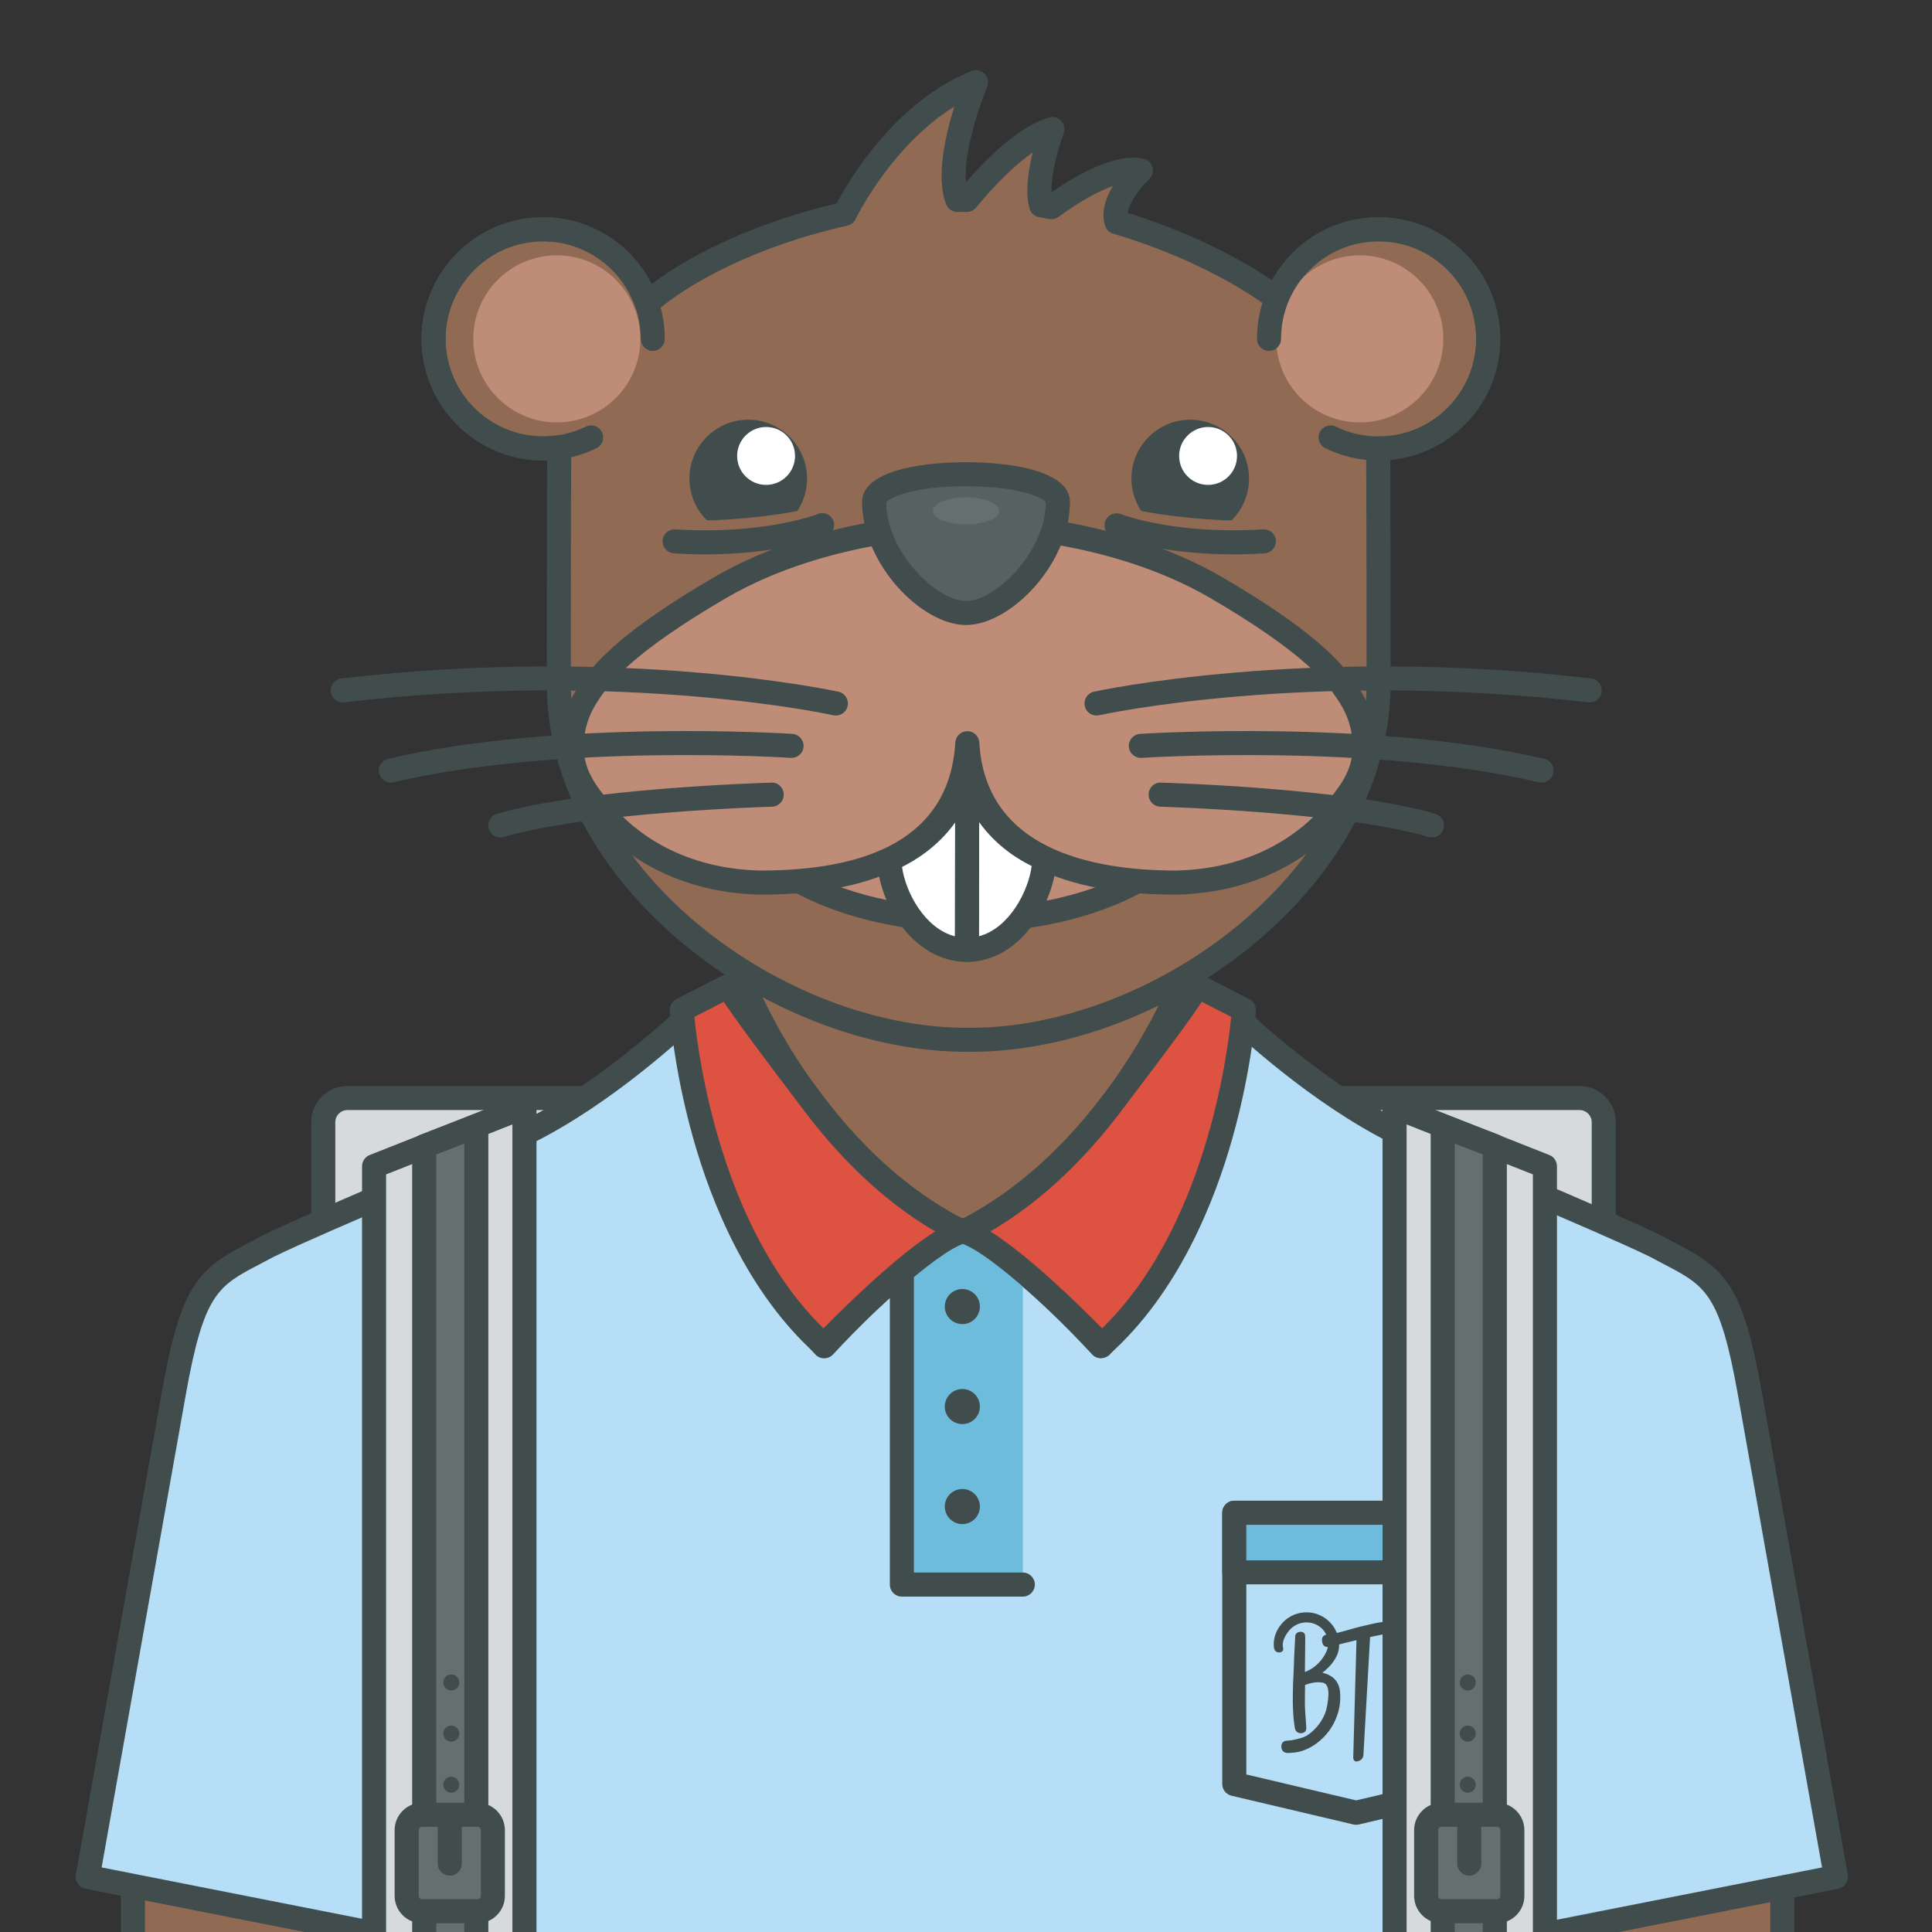 <?xml version="1.0" encoding="utf-8"?>
<!-- Generator: Adobe Illustrator 16.0.0, SVG Export Plug-In . SVG Version: 6.00 Build 0)  -->
<!DOCTYPE svg PUBLIC "-//W3C//DTD SVG 1.1//EN" "http://www.w3.org/Graphics/SVG/1.1/DTD/svg11.dtd">
<svg version="1.1" id="Layer_1" xmlns="http://www.w3.org/2000/svg" xmlns:xlink="http://www.w3.org/1999/xlink" x="0px" y="0px"
	 width="400px" height="400px" viewBox="0 0 400 400" enable-background="new 0 0 400 400" xml:space="preserve">
<rect x="0" y="0" width="400" height="400" fill="#333333" stroke="none"/>
<g>
	<g>
		<g>
			<rect x="319.748" y="381.041" fill="#916A54" width="49.255" height="55.345"/>
			<path fill="#414D4D" d="M369.003,438.875h-49.255c-1.376,0-2.494-1.111-2.494-2.489v-55.345c0-1.371,1.118-2.489,2.494-2.489
				h49.255c1.376,0,2.494,1.118,2.494,2.489v55.345C371.497,437.764,370.379,438.875,369.003,438.875z M322.237,433.898h44.275
				v-50.367h-44.275V433.898z"/>
		</g>
		<g>
			<rect x="27.525" y="381.041" fill="#916A54" width="49.256" height="55.345"/>
			<path fill="#414D4D" d="M76.782,438.875H27.525c-1.375,0-2.493-1.111-2.493-2.489v-55.345c0-1.371,1.118-2.489,2.493-2.489
				h49.256c1.376,0,2.491,1.118,2.491,2.489v55.345C79.272,437.764,78.158,438.875,76.782,438.875z M30.016,433.898h44.275v-50.367
				H30.016V433.898z"/>
		</g>
		<g>
			<path fill="#D7DADB" d="M332.036,295.415c0,2.756-2.229,4.98-4.981,4.98H71.916c-2.752,0-4.982-2.225-4.982-4.98v-63.092
				c0-2.748,2.23-4.984,4.982-4.984h255.139c2.753,0,4.981,2.236,4.981,4.984V295.415z"/>
			<path fill="#414D4D" d="M327.055,302.89H71.916c-4.123,0-7.475-3.354-7.475-7.475v-63.092c0-4.126,3.352-7.474,7.475-7.474
				h255.139c4.116,0,7.471,3.348,7.471,7.474v63.092C334.525,299.535,331.171,302.89,327.055,302.89z M71.916,229.828
				c-1.375,0-2.493,1.118-2.493,2.495v63.092c0,1.373,1.118,2.491,2.493,2.491h255.139c1.374,0,2.49-1.118,2.49-2.491v-63.092
				c0-1.377-1.116-2.495-2.49-2.495H71.916z"/>
		</g>
		<g>
			<path fill="#B6DEF6" d="M362.268,288.355c-4.357-24.486-8.301-24.276-19.581-30.401c-10.027-4.867-32.306-14.01-50.567-22.101
				c-18.264-8.096-36.319-25.533-36.319-25.533h-55.415H142.48c0,0-18.059,17.438-36.323,25.533
				c-18.262,8.091-40.535,17.233-50.568,22.101c-11.279,6.125-15.223,5.915-19.581,30.401
				C31.65,312.849,18.16,388.603,18.16,388.603l59.981,11.83v96.713h122.244H320.14v-96.713l59.977-11.83
				C380.116,388.603,366.628,312.849,362.268,288.355z"/>
			<path fill="#414D4D" d="M320.14,499.64H78.141c-1.376,0-2.489-1.119-2.489-2.494v-94.664l-57.971-11.439
				c-1.333-0.259-2.212-1.536-1.972-2.875L33.558,287.92c3.966-22.293,7.706-25.272,17.93-30.604
				c0.912-0.484,1.885-0.984,2.914-1.547c6.097-2.963,16.515-7.419,27.541-12.144c7.753-3.321,15.776-6.759,23.208-10.053
				c17.658-7.826,35.421-24.871,35.601-25.041c0.462-0.446,1.085-0.7,1.729-0.7H255.8c0.647,0,1.263,0.254,1.729,0.7
				c0.178,0.17,17.961,17.227,35.603,25.041c7.43,3.294,15.449,6.731,23.206,10.053c11.025,4.725,21.443,9.181,27.439,12.095
				c1.13,0.611,2.099,1.111,3.013,1.596c10.228,5.332,13.962,8.312,17.934,30.604l17.848,100.247
				c0.237,1.339-0.645,2.616-1.97,2.875l-57.973,11.439v94.664C322.629,498.521,321.514,499.64,320.14,499.64z M80.63,494.654
				h237.015v-94.222c0-1.189,0.843-2.213,2.009-2.444l57.581-11.357l-17.42-97.839c-3.739-21.018-6.658-22.537-15.326-27.064
				c-0.943-0.491-1.935-1.008-2.985-1.581c-5.794-2.809-16.157-7.248-27.129-11.946c-7.767-3.326-15.805-6.769-23.266-10.079
				c-16.582-7.347-32.664-21.907-36.305-25.306H143.471c-3.634,3.398-19.719,17.959-36.303,25.306
				c-7.459,3.311-15.494,6.753-23.266,10.079c-10.971,4.698-21.336,9.138-27.223,12.002c-0.958,0.518-1.951,1.034-2.887,1.525
				c-8.668,4.527-11.589,6.047-15.332,27.064l-17.419,97.839l57.58,11.357c1.168,0.231,2.01,1.255,2.01,2.444V494.654z"/>
		</g>
		<g>
			<g>
				<path fill-rule="evenodd" clip-rule="evenodd" fill="#414D4D" d="M283.86,338.897c0.335-0.071,0.664-0.154,0.999-0.215
					c1.577-0.265,3.112-0.831,4.747-0.666c0.392,0.033,0.781,0.088,1.168,0.144c0.274,0.043,0.583,0.093,0.688-0.21
					c0.079-0.215,0.072-0.528-0.033-0.731c-0.311-0.628-0.803-1.063-1.524-1.262c-1.115-0.304-2.264-0.324-3.372-0.188
					c-1.508,0.182-2.989,0.58-4.476,0.91c-2.104,0.463-5.128,1.574-7.307,1.751c-0.867,0.077-1.204,0.688-0.994,1.607
					c0.182,0.822,0.755,1.104,1.598,0.882c1.394-0.373,3.832-0.908,5.232-1.278c0.103-0.026,0.188-0.043,0.261-0.05l-0.669,24.07
					h-0.008c-0.012,0.125-0.008,0.257,0.008,0.38c0.047,0.323,0.263,0.682,0.64,0.66c0.368-0.017,0.877-0.215,1.104-0.495
					c0.239-0.298,0.304-0.496,0.36-0.84l0.01-0.198l1.367-24.21C283.711,338.93,283.782,338.908,283.86,338.897z"/>
			</g>
			<g>
				<path fill-rule="evenodd" clip-rule="evenodd" fill="#414D4D" d="M276.859,342.599c0.322-0.743,0.449-1.586,0.372-2.499
					c-0.067-0.776-0.234-1.486-0.496-2.111c-0.289-0.677-0.648-1.271-1.073-1.768c-0.26-0.307-0.547-0.588-0.849-0.842
					c-1.3-1.08-2.942-1.636-4.627-1.56c-0.1,0.007-0.203,0.017-0.303,0.023c-1.799,0.158-3.422,1.013-4.577,2.401
					c-1.227,1.47-1.771,3.231-1.536,4.938c0.083,0.578,0.529,0.965,1.086,0.938c0.018,0,0.038,0,0.054,0
					c0.305-0.028,0.52-0.133,0.651-0.314c0.129-0.177,0.153-0.408,0.083-0.71c-0.116-0.463-0.215-1.736,1.265-3.521
					c0.803-0.951,1.923-1.536,3.162-1.651c0.072-0.007,0.144-0.01,0.214-0.017c1.16-0.05,2.293,0.33,3.188,1.073
					c1.443,1.206,1.913,3.384,1.097,5.068c-0.335,0.698-0.753,1.338-1.244,1.906c-0.482,0.55-1.022,1.028-1.604,1.42
					c-0.34,0.225-0.699,0.43-1.073,0.6c-0.1,0.055-0.331,0.16-0.456,0.193c-0.017-0.089-0.028-0.259-0.023-0.512
					c0.01-0.986,0.05-4.037,0.05-4.104c0-0.032,0.05-2.903-0.033-3.102c-0.175-0.435-0.468-0.621-0.93-0.604
					c-0.05,0.005-0.1,0.005-0.154,0.01c-0.521,0.066-0.819,0.32-0.932,0.81l-0.005,0.027v0.021l-0.237,4.517
					c-0.01,0.693-0.026,1.302-0.05,1.885c-0.024,0.545-0.05,1.095-0.076,1.64c-0.056,1.097-0.11,2.237-0.127,3.351
					c-0.024,1.479-0.033,3.062,0.077,4.642l0.011,0.139c0.022,0.396,0.065,1.073,0.11,1.381c0,0.017,0.008,0.062,0.02,0.122
					c0.068,0.568,0.159,1.252,0.212,1.481c0.107,0.479,0.419,0.821,0.854,0.93c0.138,0.033,0.293,0.05,0.443,0.04
					c0.465-0.017,0.827-0.238,0.973-0.595c0.092-0.222,0.082-0.469,0.065-0.667v-0.05c-0.003-0.071-0.022-0.33-0.044-0.699
					c-0.078-1.068-0.212-3.057-0.231-3.723c-0.017-0.661,0.021-3.652,0.028-3.784c0-0.043-0.007-0.093-0.007-0.143
					c-0.01-0.242,0.007-0.32,0.062-0.342c0.903-0.342,1.668-0.512,2.401-0.55c0.385-0.017,0.765,0.01,1.128,0.071
					c0.512,0.087,0.871,0.396,1.058,0.92c0.142,0.413,0.209,0.869,0.204,1.397c0,0.193-0.039,1.923-0.552,3.653
					c0,0-0.005,0.016-0.01,0.026c-0.59,1.751-1.79,3.409-3.3,4.55c-0.253,0.191-0.514,0.368-0.783,0.528
					c-1.022,0.538-3.013,0.869-3.032,0.875c-0.288,0.04-0.573,0.066-0.854,0.079h-0.012c0,0-0.026,0-0.043,0
					c-0.012,0-0.029,0-0.029,0l-0.026,0.004c-0.473,0.023-0.73,0.227-0.869,0.396c-0.215,0.275-0.287,0.667-0.208,1.14
					c0.098,0.552,0.506,0.925,1.077,0.998l0.007-0.083v0.083c0.02,0.005,0.297,0.005,0.333,0.005h0.007h0.007
					c0.01,0,0.499-0.028,0.693-0.038c1.784-0.078,3.588-0.776,5.222-2.011c1.911-1.438,3.374-3.426,4.124-5.585l0.012-0.027
					c0.59-1.598,0.798-3.306,0.623-5.066c-0.143-1.51-0.85-2.623-2.1-3.316c-0.401-0.22-0.996-0.446-1.538-0.566
					C275.274,345.171,276.248,343.981,276.859,342.599z"/>
			</g>
		</g>
		<g>
			<rect x="154.033" y="193.099" fill="#916A54" width="90.49" height="62.885"/>
			<path fill="#414D4D" d="M244.522,258.472h-90.49c-1.375,0-2.491-1.112-2.491-2.488v-62.885c0-1.376,1.117-2.496,2.491-2.496
				h90.49c1.376,0,2.489,1.12,2.489,2.496v62.885C247.012,257.359,245.898,258.472,244.522,258.472z M156.523,253.488h85.51v-57.9
				h-85.51V253.488z"/>
		</g>
		<g>
			<path fill="#414D4D" d="M280.784,377.804c-0.193,0-0.387-0.023-0.574-0.066l-25.24-5.953c-1.123-0.271-1.916-1.273-1.916-2.43
				v-56.149c0-1.378,1.11-2.494,2.488-2.494h50.481c1.378,0,2.491,1.116,2.491,2.494v56.149c0,1.156-0.795,2.159-1.918,2.43
				l-25.246,5.953C281.166,377.78,280.976,377.804,280.784,377.804z M258.036,367.384l22.748,5.368l22.75-5.368v-51.694h-45.498
				V367.384z"/>
		</g>
		<g>
			<path fill="#FFFFFF" d="M244.308,204.499c0,0-13.847,34.99-44.984,50.593c6.895,2.164,19.258,13.541,28.627,23.642
				c0,0,14.551-15.878,20.958-33.204c2.299-16.737,3.605-33.027,3.38-35.787L244.308,204.499z"/>
			<path fill="#414D4D" d="M227.95,281.223c-0.693,0-1.354-0.285-1.828-0.797c-11.368-12.26-22.179-21.277-27.544-22.95
				c-0.968-0.31-1.657-1.173-1.738-2.183c-0.079-1.007,0.458-1.971,1.368-2.428c29.94-15.008,43.648-48.944,43.786-49.286
				c0.275-0.693,0.849-1.229,1.563-1.453c0.717-0.227,1.493-0.123,2.118,0.29l7.981,5.25c0.639,0.426,1.049,1.113,1.114,1.873
				c0.268,3.293-1.188,20.228-3.398,36.332c-0.021,0.176-0.066,0.353-0.126,0.522c-6.51,17.582-20.857,33.359-21.464,34.026
				C229.312,280.933,228.601,281.201,227.95,281.223z M204.802,254.953c8.031,4.79,18.041,14.787,23.074,20.062
				c3.984-4.724,13.715-17.062,18.601-30.098c2.116-15.476,3.261-29.399,3.344-33.816l-4.405-2.896
				C241.604,216.489,228.793,240.942,204.802,254.953z"/>
		</g>
		<g>
			<path fill="#FFFFFF" d="M154.282,204.499c0,0,13.847,34.99,44.985,50.593c-6.893,2.164-19.258,13.541-28.627,23.642
				c0,0-14.545-15.878-20.958-33.204c-2.294-16.737-3.606-33.027-3.379-35.787L154.282,204.499z"/>
			<path fill="#414D4D" d="M170.64,281.223h-0.006c-0.696,0-1.36-0.297-1.831-0.803c-0.606-0.667-14.95-16.444-21.457-34.026
				c-0.064-0.17-0.107-0.347-0.13-0.522c-2.212-16.114-3.666-33.05-3.398-36.332c0.066-0.76,0.476-1.447,1.118-1.873l7.977-5.25
				c0.626-0.413,1.407-0.517,2.118-0.29c0.717,0.225,1.292,0.76,1.569,1.453c0.134,0.342,13.892,34.306,43.781,49.286
				c0.909,0.457,1.449,1.421,1.368,2.428c-0.083,1.01-0.768,1.873-1.736,2.183c-5.362,1.673-16.171,10.686-27.543,22.95
				C171.994,280.938,171.333,281.223,170.64,281.223z M152.113,244.918c4.896,13.053,14.618,25.374,18.603,30.098
				c5.03-5.275,15.044-15.272,23.072-20.062c-23.991-14.011-36.802-38.464-40.608-46.747l-4.41,2.896
				C148.854,215.515,149.997,229.437,152.113,244.918z"/>
		</g>
		<g>
			<rect x="255.542" y="313.205" fill="#6EBCDB" width="50.481" height="12.337"/>
			<path fill="#414D4D" d="M306.023,328.025h-50.481c-1.378,0-2.488-1.11-2.488-2.483v-12.337c0-1.378,1.11-2.494,2.488-2.494
				h50.481c1.378,0,2.491,1.116,2.491,2.494v12.337C308.515,326.915,307.401,328.025,306.023,328.025z M258.036,323.047h45.498
				v-7.357h-45.498V323.047z"/>
		</g>
		<g>
			<path fill="#916A54" d="M285.426,47.465c-9.577,0-17.75,5.942-21.083,14.33c-7.181-5.375-18.999-11.644-33.168-15.806l0,0
				c-1.525-4.549,5.021-10.695,5.021-10.695c-5.719-1.212-14.949,4.99-18.507,7.593c-0.711-0.119-1.414-0.257-2.131-0.363
				c-1.564-5.352,2.332-15.804,2.332-15.804c-6.914,2.086-14.764,11.047-17.72,14.671c-0.661,0-1.316-0.017-1.974,0
				c-3-7.998,3.885-24.365,3.885-24.365c-17.434,6.922-27.189,27.263-27.189,27.263h0.021c-18.081,4.047-33.163,11.648-40.993,18.56
				c-3.047-8.939-11.497-15.382-21.462-15.382c-12.535,0-22.697,10.16-22.697,22.696c0,12.534,10.162,22.691,22.697,22.691
				c1.128,0,2.23-0.111,3.319-0.27c-0.046,8.508-0.086,22.967-0.086,48.751c0,40.646,45.228,74.198,84.767,73.944v0.006
				c0.029,0,0.066-0.006,0.099-0.006c0.035,0,0.071,0.006,0.104,0.006v-0.006c39.535,0.254,84.765-33.299,84.765-73.944
				c0-25.515-0.041-39.94-0.088-48.487c0.028,0,0.059,0.005,0.088,0.005c12.53,0,22.69-10.157,22.69-22.691
				C308.116,57.625,297.956,47.465,285.426,47.465z"/>
			<path fill="#414D4D" d="M200.661,217.767c-0.021,0-0.088,0-0.111,0h-0.472c-19.871,0-41.754-8.355-58.604-22.36
				c-18.232-15.15-28.272-34.356-28.272-54.073c0-19.722,0.021-35.177,0.071-46.002c-0.274,0.005-0.548,0.01-0.814,0.01
				c-13.89,0-25.187-11.295-25.187-25.18c0-13.89,11.297-25.18,25.187-25.18c9.585,0,18.225,5.434,22.463,13.835
				c9.139-6.974,23.353-13.203,38.279-16.69c2.352-4.455,11.99-21.07,27.961-27.417c0.929-0.367,1.994-0.142,2.696,0.575
				c0.703,0.715,0.906,1.784,0.521,2.708c-1.554,3.707-4.897,13.439-4.412,19.766c4.227-4.884,10.877-11.52,17.202-13.426
				c0.903-0.281,1.887-0.017,2.537,0.677c0.645,0.687,0.848,1.685,0.517,2.572c-1.156,3.11-2.626,8.581-2.542,12.248
				c4.421-3.066,11.376-7.182,16.942-7.182c0.733,0,1.435,0.073,2.087,0.21c0.906,0.187,1.633,0.871,1.885,1.762
				c0.249,0.899-0.021,1.85-0.694,2.489c-1.82,1.72-4.147,4.809-4.437,6.967c10.981,3.393,21.845,8.476,29.899,13.961
				c4.384-8.024,12.74-13.057,22.062-13.057c13.885,0,25.18,11.29,25.18,25.18c0,13.069-10.01,23.847-22.765,25.064
				c0.048,10.872,0.074,26.364,0.074,46.108c0,19.717-10.041,38.923-28.275,54.08c-16.847,13.998-38.728,22.354-58.538,22.354
				H200.661L200.661,217.767z M200.559,212.788c0.044,0,0.091,0,0.111,0h0.368c37.13,0,81.897-31.871,81.897-71.455
				c0-21.235-0.027-37.539-0.086-48.47c-0.006-0.667,0.257-1.3,0.724-1.767c0.516-0.525,1.292-0.8,2.018-0.727
				c10.973-0.006,20.037-9.067,20.037-20.208c0-11.136-9.064-20.201-20.201-20.201c-8.321,0-15.69,5.005-18.771,12.755
				c-0.284,0.727-0.891,1.272-1.634,1.482c-0.743,0.209-1.555,0.061-2.171-0.401c-8.125-6.082-20.229-11.847-32.378-15.412
				c-0.78-0.231-1.399-0.826-1.657-1.602c-0.948-2.82,0.133-5.828,1.603-8.266c-3.194,1.145-7.129,3.358-11.259,6.383
				c-0.545,0.396-1.222,0.555-1.888,0.446l-0.798-0.144c-0.426-0.071-0.853-0.149-1.285-0.215c-0.958-0.144-1.751-0.831-2.023-1.763
				c-0.972-3.327-0.253-7.979,0.647-11.648c-5.072,3.515-10.002,9.292-11.716,11.391c-0.466,0.578-1.175,0.913-1.92,0.913
				l-1.361-0.005l-0.568,0.005c-1.095,0.017-2.012-0.627-2.383-1.614c-2.126-5.667-0.116-14.364,1.739-20.201
				c-12.187,7.489-19.435,21.265-20.367,23.099c-0.284,0.77-0.933,1.364-1.779,1.559c-19.258,4.301-33.232,12.114-39.889,17.991
				c-0.625,0.545-1.483,0.75-2.286,0.545c-0.804-0.22-1.449-0.819-1.718-1.607c-2.793-8.189-10.474-13.691-19.106-13.691
				c-11.141,0-20.205,9.065-20.205,20.201c0,11.141,9.063,20.202,20.205,20.202c0.875,0,1.817-0.078,2.957-0.248
				c0.722-0.111,1.445,0.109,1.994,0.588c0.552,0.476,0.862,1.17,0.859,1.89c-0.06,10.889-0.087,27.285-0.087,48.741
				c0,39.584,44.768,71.455,81.831,71.455h0.43C200.487,212.783,200.517,212.788,200.559,212.788z"/>
		</g>
		<g>
			<path fill="#BF8C77" d="M252.195,160.258c0,16.709-23.165,30.252-51.737,30.252c-28.583,0-51.744-13.543-51.744-30.252
				c0-16.71,23.161-30.253,51.744-30.253C229.03,130.005,252.195,143.548,252.195,160.258z"/>
			<path fill="#414D4D" d="M200.458,193.004c-29.908,0-54.235-14.694-54.235-32.746c0-18.059,24.327-32.747,54.235-32.747
				c29.898,0,54.229,14.688,54.229,32.747C254.687,178.31,230.356,193.004,200.458,193.004z M200.458,132.494
				c-27.161,0-49.255,12.458-49.255,27.764c0,15.311,22.094,27.763,49.255,27.763c27.152,0,49.246-12.452,49.246-27.763
				C249.704,144.952,227.61,132.494,200.458,132.494z"/>
		</g>
		<g>
			<path fill="#FFFFFF" d="M216.203,177.699c0,6.929-5.993,18.957-16.026,18.957l0.093-42.788
				C200.18,172.373,216.203,177.699,216.203,177.699z"/>
			<path fill="#414D4D" d="M200.177,199.152c-0.662,0-1.295-0.265-1.764-0.733c-0.468-0.469-0.727-1.106-0.727-1.768L197.78,154
				c0-0.021,0-0.054,0-0.083v-0.049v-0.012c0.005-1.364,1.123-2.478,2.489-2.478c0,0,0.006,0,0.012,0
				c1.374,0.006,2.482,1.123,2.478,2.494c0,0.028,0,0.061,0,0.083c0,0.028,0,0.049,0,0.073
				c0.005,16.396,14.088,21.258,14.231,21.308c1.017,0.337,1.705,1.288,1.705,2.362c0,4.251-1.809,9.435-4.713,13.515
				C210.349,196.331,205.446,199.152,200.177,199.152z M202.726,170.22l-0.055,23.627c6.251-1.651,10.229-9.269,10.929-14.556
				C211.059,178.068,206.35,175.294,202.726,170.22z"/>
		</g>
		<g>
			<path fill="#FFFFFF" d="M184.155,177.903c0,6.923,5.993,18.753,16.022,18.753l0.093-42.788
				C200.359,172.373,184.155,177.903,184.155,177.903z"/>
			<path fill="#414D4D" d="M200.177,199.152c-11.301,0-18.515-12.587-18.515-21.249c0-1.063,0.679-2.015,1.687-2.358
				c0.578-0.201,14.278-5.16,14.432-21.252v-0.424c0.003-1.376,1.115-2.483,2.489-2.489l0,0c1.371,0,2.484,1.113,2.489,2.478v0.453
				l-0.091,42.358C202.665,198.039,201.548,199.152,200.177,199.152z M186.758,179.479c0.707,5.227,4.686,12.743,10.935,14.374
				l0.049-23.545C194.074,175.419,189.31,178.239,186.758,179.479z"/>
		</g>
		<g>
			<path fill="#414D4D" d="M164.604,99.074c0,5.355-4.334,9.689-9.689,9.689c-5.347,0-9.683-4.334-9.683-9.689
				c0-5.342,4.336-9.681,9.683-9.681C160.27,89.393,164.604,93.732,164.604,99.074z"/>
			<path fill="#414D4D" d="M154.915,111.25c-6.713,0-12.177-5.458-12.177-12.177c0-6.707,5.464-12.177,12.177-12.177
				c6.715,0,12.177,5.471,12.177,12.177C167.092,105.793,161.629,111.25,154.915,111.25z M154.915,91.882
				c-3.964,0-7.192,3.228-7.192,7.192c0,3.971,3.228,7.198,7.192,7.198c3.966,0,7.197-3.228,7.197-7.198
				C162.111,95.109,158.88,91.882,154.915,91.882z"/>
		</g>
		<g>
			<path fill="#414D4D" d="M256.11,99.074c0,5.355-4.338,9.689-9.688,9.689c-5.347,0-9.681-4.334-9.681-9.689
				c0-5.342,4.334-9.681,9.681-9.681C251.772,89.393,256.11,93.732,256.11,99.074z"/>
			<path fill="#414D4D" d="M246.422,111.25c-6.708,0-12.172-5.458-12.172-12.177c0-6.707,5.464-12.177,12.172-12.177
				c6.715,0,12.178,5.471,12.178,12.177C258.6,105.793,253.137,111.25,246.422,111.25z M246.422,91.882
				c-3.966,0-7.193,3.228-7.193,7.192c0,3.971,3.228,7.198,7.193,7.198c3.971,0,7.199-3.228,7.199-7.198
				C253.621,95.109,250.393,91.882,246.422,91.882z"/>
		</g>
		<g>
			<path fill="#FFFFFF" d="M256.11,94.399c0,3.311-2.683,5.993-5.993,5.993s-5.991-2.682-5.991-5.993
				c0-3.303,2.681-5.993,5.991-5.993S256.11,91.096,256.11,94.399z"/>
		</g>
		<g>
			<path fill="#FFFFFF" d="M164.604,94.399c0,3.311-2.683,5.993-5.993,5.993c-3.313,0-5.996-2.682-5.996-5.993
				c0-3.303,2.683-5.993,5.996-5.993C161.921,88.406,164.604,91.096,164.604,94.399z"/>
		</g>
		<g>
			<g>
				<path fill="#916A54" d="M229.883,103.459c-0.109,1.206,7.427,2.902,16.842,3.788c9.413,0.894,17.139,0.641,17.249-0.562
					l5.205,0.492l-1.013,10.706l-44.496-4.208l1.015-10.707L229.883,103.459z"/>
			</g>
		</g>
		<g>
			<g>
				<path fill="#916A54" d="M171.46,103.459c0.107,1.206-7.43,2.902-16.843,3.788c-9.414,0.894-17.139,0.641-17.254-0.562
					l-5.198,0.492l1.011,10.706l44.498-4.208l-1.014-10.707L171.46,103.459z"/>
			</g>
		</g>
		<g>
			<path fill="#BF8C77" d="M277.956,141.934c-2.173-3.006-7.433-9.374-26.147-20.279c-22.625-13.135-49.848-13.097-51.351-13.085
				c-1.51-0.012-28.733-0.05-51.353,13.085c-18.723,10.905-23.979,17.273-26.156,20.279c-2.322,3.216-4.576,6.89-4.576,12.765
				c0,5.884,3.268,9.997,7.258,14.513c3.991,4.511,13.951,13.113,31.732,13.521c28.746,0,41.875-11.075,42.905-28.865
				c1.03,17.79,14.529,28.865,43.278,28.865c17.778-0.408,27.738-9.011,31.728-13.521c3.991-4.516,7.26-8.629,7.26-14.513
				C282.535,148.824,280.282,145.15,277.956,141.934z"/>
			<path fill="#414D4D" d="M243.548,185.223c-27.036,0-38.723-9.4-43.267-20.074c-4.516,10.674-16.11,20.074-42.917,20.074
				c-19.268-0.441-29.916-10.193-33.599-14.362c-4.313-4.886-7.884-9.475-7.884-16.161c0-6.68,2.608-10.849,5.049-14.225
				c2.843-3.926,8.725-10.37,26.921-20.971c22.466-13.049,49.372-13.422,52.368-13.422h0.256h0.218
				c2.99,0,29.898,0.373,52.362,13.422c18.211,10.611,24.088,17.05,26.921,20.971c2.443,3.376,5.048,7.545,5.048,14.225
				c0,6.687-3.569,11.275-7.881,16.161c-3.685,4.169-14.331,13.921-33.541,14.362C243.586,185.223,243.566,185.223,243.548,185.223z
				 M200.22,111.059c-2.857,0-28.528,0.358-49.864,12.745c-19.387,11.302-23.903,17.541-25.388,19.59
				c-2.078,2.867-4.105,6.111-4.105,11.305c0,4.969,2.75,8.467,6.637,12.861c3.249,3.683,12.672,12.287,29.922,12.679
				c25.742,0,39.342-8.923,40.362-26.508c0.078-1.321,1.167-2.352,2.486-2.352l0,0c1.321,0,2.411,1.031,2.487,2.352
				c1.264,21.897,22.857,26.501,40.763,26.508c17.222-0.396,26.641-8.996,29.89-12.679c3.885-4.394,6.635-7.893,6.635-12.861
				c0-5.193-2.024-8.438-4.104-11.305c-1.481-2.05-5.986-8.279-25.386-19.59c-21.337-12.387-47.007-12.745-49.86-12.745
				l-0.214,0.006L200.22,111.059z"/>
		</g>
		<g>
			<path fill="#566261" d="M200.005,98.182c-11.939,0-19.025,2.699-19.025,5.702c0,11.4,11.092,23.032,19.025,23.032
				c7.932,0,19.022-11.632,19.022-23.032C219.027,100.881,211.942,98.182,200.005,98.182z"/>
			<path fill="#414D4D" d="M200.005,129.404c-9.197,0-21.518-12.616-21.518-25.52c0-6.038,11.115-8.19,21.518-8.19
				c10.398,0,21.513,2.152,21.513,8.19C221.519,116.788,209.199,129.404,200.005,129.404z M183.473,104.009
				c0.083,10.348,10.485,20.416,16.533,20.416s16.445-10.068,16.531-20.416c-0.619-0.948-5.421-3.332-16.531-3.332
				C188.892,100.678,184.088,103.061,183.473,104.009z"/>
		</g>
		<g>
			<path fill="#566261" d="M170.166,108.763c-0.533,0.286-12.375,4.493-30.494,3.31"/>
			<path fill="#414D4D" d="M146.041,114.775c-2.08,0-4.261-0.066-6.536-0.218c-1.371-0.089-2.408-1.273-2.317-2.645
				c0.088-1.376,1.264-2.39,2.643-2.324c17.991,1.183,29.179-3.039,29.28-3.085c1.209-0.649,2.661-0.159,3.313,1.054
				c0.647,1.206,0.128,2.747-1.085,3.396C170.26,111.538,160.638,114.775,146.041,114.775z"/>
		</g>
		<g>
			<path fill="#566261" d="M231.175,108.763c0.531,0.286,12.373,4.493,30.498,3.31"/>
			<path fill="#414D4D" d="M255.301,114.775c-14.601,0-24.219-3.237-25.303-3.822c-1.21-0.649-1.668-2.157-1.018-3.37
				c0.633-1.172,2.07-1.635,3.263-1.074c0.478,0.182,11.587,4.235,29.267,3.079c1.369-0.061,2.559,0.948,2.647,2.324
				c0.09,1.371-0.951,2.555-2.325,2.645C259.563,114.709,257.382,114.775,255.301,114.775z"/>
		</g>
		<g>
			<path fill="#647070" d="M206.856,105.767c0,1.546-3.068,2.803-6.851,2.803s-6.852-1.257-6.852-2.803
				c0-1.542,3.069-2.798,6.852-2.798S206.856,104.224,206.856,105.767z"/>
		</g>
		<g>
			<path fill="#414D4D" d="M227.019,148.142c-1.14,0-2.171-0.783-2.428-1.946c-0.303-1.343,0.541-2.676,1.883-2.98
				c0.436-0.099,43.987-9.631,102.952-2.751c1.361,0.165,2.341,1.397,2.181,2.765c-0.16,1.364-1.398,2.345-2.759,2.185
				c-58.071-6.791-100.853,2.572-101.28,2.666C227.384,148.119,227.198,148.142,227.019,148.142z"/>
		</g>
		<g>
			<path fill="#414D4D" d="M319.175,162.03c-0.191,0-0.385-0.021-0.578-0.066c-34.365-8.117-81.763-5.087-82.235-5.055
				c-1.373,0.083-2.559-0.948-2.649-2.319s0.946-2.555,2.318-2.649c0.479-0.033,48.609-3.117,83.713,5.177
				c1.338,0.32,2.164,1.658,1.851,2.996C321.324,161.26,320.302,162.03,319.175,162.03z"/>
		</g>
		<g>
			<path fill="#414D4D" d="M296.479,173.381c-0.236,0-0.474-0.033-0.71-0.104c-17.2-5.106-55.156-6.252-55.537-6.263
				c-1.374-0.039-2.457-1.184-2.418-2.56c0.038-1.377,1.178-2.517,2.561-2.418c1.586,0.043,38.992,1.179,56.809,6.465
				c1.323,0.392,2.074,1.778,1.682,3.095C298.543,172.683,297.554,173.381,296.479,173.381z"/>
		</g>
		<g>
			<path fill="#414D4D" d="M173.063,148.142c-0.182,0-0.363-0.023-0.548-0.061c-0.426-0.094-43.214-9.457-101.28-2.666
				c-1.366,0.154-2.6-0.821-2.758-2.185c-0.16-1.368,0.814-2.6,2.18-2.765c58.958-6.88,102.517,2.659,102.948,2.751
				c1.341,0.304,2.186,1.637,1.887,2.98C175.227,147.359,174.203,148.142,173.063,148.142z"/>
		</g>
		<g>
			<path fill="#414D4D" d="M80.906,162.03c-1.126,0-2.149-0.77-2.42-1.916c-0.317-1.338,0.512-2.676,1.854-2.996
				c35.097-8.294,83.229-5.21,83.708-5.177c1.371,0.094,2.412,1.278,2.317,2.649c-0.087,1.371-1.26,2.395-2.648,2.319
				c-0.474-0.033-47.87-3.062-82.237,5.055C81.291,162.008,81.096,162.03,80.906,162.03z"/>
		</g>
		<g>
			<path fill="#414D4D" d="M103.6,173.381c-1.074,0-2.065-0.698-2.389-1.784c-0.39-1.316,0.36-2.703,1.68-3.095
				c17.818-5.286,55.228-6.422,56.813-6.465c1.371-0.106,2.522,1.041,2.564,2.418c0.038,1.376-1.047,2.521-2.418,2.56
				c-0.38,0.011-38.348,1.156-55.54,6.263C104.073,173.348,103.834,173.381,103.6,173.381z"/>
		</g>
		<g>
			<path fill="#BF8C77" d="M132.579,70.166c0,9.551-7.745,17.294-17.297,17.294c-9.554,0-17.299-7.744-17.299-17.294
				c0-9.561,7.745-17.304,17.299-17.304C124.834,52.861,132.579,60.605,132.579,70.166z"/>
		</g>
		<g>
			<path fill="#BF8C77" d="M298.823,70.166c0,9.551-7.747,17.294-17.296,17.294c-9.556,0-17.299-7.744-17.299-17.294
				c0-9.561,7.743-17.304,17.299-17.304C291.076,52.861,298.823,60.605,298.823,70.166z"/>
		</g>
		<g>
			<path fill="#414D4D" d="M285.426,95.341c-3.868,0-7.582-0.853-11.037-2.539c-1.232-0.606-1.748-2.093-1.145-3.332
				c0.606-1.234,2.098-1.746,3.331-1.146c2.769,1.35,5.745,2.039,8.851,2.039c11.137,0,20.201-9.061,20.201-20.202
				c0-11.136-9.064-20.201-20.201-20.201c-11.142,0-20.201,9.065-20.201,20.201c0,1.377-1.117,2.489-2.491,2.489
				c-1.377,0-2.492-1.112-2.492-2.489c0-13.89,11.298-25.18,25.185-25.18c13.885,0,25.18,11.29,25.18,25.18
				C310.605,84.045,299.311,95.341,285.426,95.341z"/>
		</g>
		<g>
			<path fill="#414D4D" d="M112.458,95.341c-13.89,0-25.187-11.295-25.187-25.18c0-13.89,11.297-25.18,25.187-25.18
				c13.883,0,25.18,11.29,25.18,25.18c0,1.377-1.115,2.489-2.493,2.489c-1.376,0-2.491-1.112-2.491-2.489
				c0-11.136-9.06-20.201-20.197-20.201c-11.141,0-20.205,9.065-20.205,20.201c0,11.141,9.063,20.202,20.205,20.202
				c3.101,0,6.077-0.689,8.846-2.039c1.239-0.6,2.725-0.087,3.332,1.146c0.6,1.239,0.087,2.725-1.145,3.332
				C120.037,94.488,116.322,95.341,112.458,95.341z"/>
		</g>
		<g>
			<polygon fill="#D7DADB" points="108.582,486.769 77.447,486.769 77.447,241.455 108.582,229.139 			"/>
			<path fill="#414D4D" d="M108.582,489.258H77.447c-1.371,0-2.489-1.111-2.489-2.489V241.455c0-1.02,0.625-1.939,1.576-2.319
				l31.133-12.316c0.766-0.297,1.63-0.203,2.312,0.262c0.684,0.462,1.092,1.232,1.092,2.058v257.63
				C111.071,488.146,109.958,489.258,108.582,489.258z M79.94,484.284h26.151V232.803L79.94,243.146V484.284z"/>
		</g>
		<g>
			<polygon fill="#647070" points="87.826,517.901 98.618,517.901 98.618,233.149 87.826,237.302 			"/>
			<path fill="#414D4D" d="M98.618,520.396H87.826c-1.376,0-2.491-1.116-2.491-2.494v-280.6c0-1.03,0.636-1.949,1.599-2.325
				l10.793-4.146c0.765-0.297,1.63-0.198,2.302,0.271c0.677,0.462,1.079,1.227,1.079,2.048v284.752
				C101.107,519.279,99.996,520.396,98.618,520.396z M90.318,515.412h5.81V236.778l-5.81,2.235V515.412z"/>
		</g>
		<g>
			<g>
				<path fill="#647070" d="M84.195,392.508c0,1.768,1.431,3.201,3.195,3.201h11.457c1.764,0,3.198-1.434,3.198-3.201V378.92
					c0-1.761-1.434-3.194-3.198-3.194H87.39c-1.764,0-3.195,1.434-3.195,3.194V392.508z"/>
				<path fill="#414D4D" d="M98.846,398.196H87.39c-3.135,0-5.686-2.551-5.686-5.688V378.92c0-3.132,2.55-5.688,5.686-5.688h11.457
					c3.137,0,5.686,2.557,5.686,5.688v13.588C104.532,395.646,101.983,398.196,98.846,398.196z M87.39,378.216
					c-0.39,0-0.707,0.319-0.707,0.704v13.588c0,0.392,0.317,0.71,0.707,0.71h11.457c0.388,0,0.708-0.318,0.708-0.71V378.92
					c0-0.385-0.32-0.704-0.708-0.704H87.39z"/>
			</g>
			<g>
				<line fill="#8A9BAF" x1="93.121" y1="377.936" x2="93.121" y2="385.838"/>
				<path fill="#414D4D" d="M93.121,388.328c-1.376,0-2.494-1.113-2.494-2.49v-7.902c0-1.371,1.118-2.491,2.494-2.491
					c1.377,0,2.491,1.12,2.491,2.491v7.902C95.612,387.215,94.499,388.328,93.121,388.328z"/>
			</g>
			<g>
				<path fill="#414D4D" d="M91.77,369.508c0,0.92,0.74,1.658,1.66,1.658c0.914,0,1.663-0.738,1.663-1.658
					c0-0.913-0.75-1.661-1.663-1.661C92.51,367.847,91.77,368.595,91.77,369.508z"/>
			</g>
			<g>
				<path fill="#414D4D" d="M91.77,402.712c0,0.922,0.74,1.665,1.66,1.665c0.914,0,1.663-0.743,1.663-1.665
					c0-0.918-0.75-1.656-1.663-1.656C92.51,401.056,91.77,401.794,91.77,402.712z"/>
			</g>
			<g>
				<path fill="#414D4D" d="M91.77,411.844c0,0.921,0.74,1.665,1.66,1.665c0.914,0,1.663-0.744,1.663-1.665
					c0-0.914-0.75-1.657-1.663-1.657C92.51,410.187,91.77,410.93,91.77,411.844z"/>
			</g>
			<g>
				<path fill="#414D4D" d="M91.77,358.923c0,0.919,0.74,1.664,1.66,1.664c0.914,0,1.663-0.745,1.663-1.664
					c0-0.92-0.75-1.658-1.663-1.658C92.51,357.265,91.77,358.003,91.77,358.923z"/>
			</g>
			<g>
				<path fill="#414D4D" d="M91.77,348.339c0,0.918,0.74,1.661,1.66,1.661c0.914,0,1.663-0.743,1.663-1.661
					c0-0.922-0.75-1.658-1.663-1.658C92.51,346.681,91.77,347.417,91.77,348.339z"/>
			</g>
		</g>
		<g>
			<polygon fill="#D7DADB" points="288.731,486.769 319.864,486.769 319.864,241.455 288.731,229.139 			"/>
			<path fill="#414D4D" d="M319.864,489.258h-31.133c-1.378,0-2.489-1.111-2.489-2.489v-257.63c0-0.825,0.406-1.596,1.09-2.058
				c0.683-0.465,1.548-0.559,2.312-0.262l31.135,12.316c0.946,0.38,1.574,1.3,1.574,2.319v245.313
				C322.354,488.146,321.241,489.258,319.864,489.258z M291.221,484.284h26.149V243.146l-26.149-10.344V484.284z"/>
		</g>
		<g>
			<polygon fill="#647070" points="309.482,517.901 298.693,517.901 298.693,233.149 309.482,237.302 			"/>
			<path fill="#414D4D" d="M309.482,520.396h-10.789c-1.376,0-2.488-1.116-2.488-2.494V233.149c0-0.821,0.401-1.586,1.076-2.048
				c0.677-0.47,1.542-0.568,2.304-0.271l10.793,4.146c0.961,0.376,1.601,1.295,1.601,2.325v280.6
				C311.979,519.279,310.86,520.396,309.482,520.396z M301.184,515.412h5.81V239.014l-5.81-2.235V515.412z"/>
		</g>
		<g>
			<g>
				<path fill="#647070" d="M313.118,392.508c0,1.768-1.436,3.201-3.199,3.201h-11.457c-1.765,0-3.194-1.434-3.194-3.201V378.92
					c0-1.761,1.43-3.194,3.194-3.194h11.457c1.764,0,3.199,1.434,3.199,3.194V392.508z"/>
				<path fill="#414D4D" d="M309.919,398.196h-11.457c-3.134,0-5.683-2.551-5.683-5.688V378.92c0-3.132,2.549-5.688,5.683-5.688
					h11.457c3.135,0,5.688,2.557,5.688,5.688v13.588C315.607,395.646,313.054,398.196,309.919,398.196z M298.462,378.216
					c-0.389,0-0.704,0.319-0.704,0.704v13.588c0,0.392,0.315,0.71,0.704,0.71h11.457c0.39,0,0.707-0.318,0.707-0.71V378.92
					c0-0.385-0.317-0.704-0.707-0.704H298.462z"/>
			</g>
			<g>
				<line fill="#8A9BAF" x1="304.19" y1="377.936" x2="304.19" y2="385.838"/>
				<path fill="#414D4D" d="M304.19,388.328c-1.371,0-2.489-1.113-2.489-2.49v-7.902c0-1.371,1.118-2.491,2.489-2.491
					c1.377,0,2.49,1.12,2.49,2.491v7.902C306.681,387.215,305.567,388.328,304.19,388.328z"/>
			</g>
			<g>
				<path fill="#414D4D" d="M305.54,369.508c0,0.92-0.745,1.658-1.659,1.658c-0.92,0-1.663-0.738-1.663-1.658
					c0-0.913,0.743-1.661,1.663-1.661C304.795,367.847,305.54,368.595,305.54,369.508z"/>
			</g>
			<g>
				<path fill="#414D4D" d="M305.54,402.712c0,0.922-0.745,1.665-1.659,1.665c-0.92,0-1.663-0.743-1.663-1.665
					c0-0.918,0.743-1.656,1.663-1.656C304.795,401.056,305.54,401.794,305.54,402.712z"/>
			</g>
			<g>
				<path fill="#414D4D" d="M305.54,411.844c0,0.921-0.745,1.665-1.659,1.665c-0.92,0-1.663-0.744-1.663-1.665
					c0-0.914,0.743-1.657,1.663-1.657C304.795,410.187,305.54,410.93,305.54,411.844z"/>
			</g>
			<g>
				<path fill="#414D4D" d="M305.54,358.923c0,0.919-0.745,1.664-1.659,1.664c-0.92,0-1.663-0.745-1.663-1.664
					c0-0.92,0.743-1.658,1.663-1.658C304.795,357.265,305.54,358.003,305.54,358.923z"/>
			</g>
			<g>
				<path fill="#414D4D" d="M305.54,348.339c0,0.918-0.745,1.661-1.659,1.661c-0.92,0-1.663-0.743-1.663-1.661
					c0-0.922,0.743-1.658,1.663-1.658C304.795,346.681,305.54,347.417,305.54,348.339z"/>
			</g>
		</g>
		<g>
			<polyline fill="#6EBCDB" points="211.765,328.064 186.722,328.064 186.722,254.738 211.765,254.738 			"/>
			<path fill="#414D4D" d="M211.765,330.559h-25.043c-1.378,0-2.489-1.116-2.489-2.494v-73.326c0-1.378,1.111-2.489,2.489-2.489
				h25.043c1.376,0,2.489,1.111,2.489,2.489s-1.113,2.489-2.489,2.489h-22.556v68.35h22.556c1.376,0,2.489,1.116,2.489,2.487
				C214.254,329.442,213.141,330.559,211.765,330.559z"/>
		</g>
		<g>
			<path fill="#DE5242" d="M199.46,254.953c0,0,15.041-5.8,30.442-26.095c15.408-20.301,14.682-19.761,18.129-24.646l9.499,4.868
				c0,0-2.8,45.509-29.441,69.434C228.089,278.515,207.975,257.492,199.46,254.953z"/>
			<path fill="#414D4D" d="M228.089,281.004c-0.654,0-1.307-0.26-1.797-0.771c-5.471-5.717-21.08-20.968-27.542-22.895
				c-1.024-0.304-1.734-1.222-1.779-2.292c-0.038-1.058,0.6-2.037,1.594-2.417c0.139-0.055,14.631-5.877,29.356-25.28
				c12.395-16.33,14.332-19.147,16.379-22.135c0.505-0.731,1.021-1.479,1.691-2.438c0.715-1.015,2.069-1.345,3.175-0.783
				l9.504,4.873c0.883,0.452,1.411,1.384,1.352,2.368c-0.033,0.479-0.767,11.81-4.82,26.268
				c-3.77,13.421-11.24,32.107-25.444,44.862C229.283,280.789,228.686,281.004,228.089,281.004z M205.03,254.946
				c8.001,5.009,18.816,15.664,23.146,20.076c21.312-20.779,25.947-56.513,26.732-64.487l-6.08-3.117
				c-0.143,0.215-0.284,0.413-0.422,0.617c-2.084,3.033-4.05,5.904-16.52,22.326C221.271,244.352,210.838,251.633,205.03,254.946z"
				/>
		</g>
		<g>
			<path fill="#DE5242" d="M199.212,254.953c0,0-15.041-5.8-30.446-26.095c-15.405-20.301-14.678-19.761-18.122-24.646l-9.502,4.868
				c0,0,2.798,45.509,29.437,69.434C170.579,278.515,190.697,257.492,199.212,254.953z"/>
			<path fill="#414D4D" d="M170.579,281.004c-0.595,0-1.189-0.215-1.664-0.64c-14.208-12.755-21.676-31.441-25.444-44.862
				c-4.054-14.458-4.787-25.793-4.817-26.268c-0.062-0.984,0.469-1.916,1.353-2.368l9.5-4.873c1.106-0.562,2.463-0.231,3.171,0.783
				c0.674,0.958,1.191,1.706,1.698,2.444c2.048,2.985,3.988,5.805,16.373,22.128c14.81,19.508,29.219,25.226,29.362,25.28
				c0.993,0.38,1.635,1.359,1.589,2.417c-0.04,1.07-0.757,1.988-1.777,2.292c-6.465,1.927-22.075,17.178-27.542,22.895
				C171.89,280.744,171.234,281.004,170.579,281.004z M143.765,210.535c0.791,7.975,5.439,43.729,26.731,64.487
				c4.329-4.412,15.14-15.067,23.148-20.076c-5.809-3.313-16.242-10.595-26.86-24.585c-12.464-16.422-14.43-19.293-16.518-22.32
				c-0.137-0.204-0.281-0.408-0.419-0.623L143.765,210.535z"/>
		</g>
		<g>
			<path fill="#414D4D" d="M195.608,270.512c0,2.005,1.632,3.629,3.638,3.629c2.001,0,3.628-1.624,3.628-3.629
				c0-2.011-1.627-3.636-3.628-3.636C197.24,266.876,195.608,268.501,195.608,270.512z"/>
		</g>
		<g>
			<path fill="#414D4D" d="M195.608,291.213c0,2.006,1.632,3.631,3.638,3.631c2.001,0,3.628-1.625,3.628-3.631
				c0-2.009-1.627-3.634-3.628-3.634C197.24,287.579,195.608,289.204,195.608,291.213z"/>
		</g>
		<g>
			<path fill="#414D4D" d="M195.608,311.917c0,2.005,1.632,3.63,3.638,3.63c2.001,0,3.628-1.625,3.628-3.63
				c0-2.011-1.627-3.634-3.628-3.634C197.24,308.283,195.608,309.906,195.608,311.917z"/>
		</g>
	</g>
</g>
<g>
	<defs>
		<circle id="SVGID_1_" cx="-535.249" cy="26.756" r="133.501"/>
	</defs>
	<clipPath id="SVGID_2_">
		<use xlink:href="#SVGID_1_"  overflow="visible"/>
	</clipPath>
	<g clip-path="url(#SVGID_2_)">
		<rect x="-464.826" y="121.649" fill="#916A54" width="29.121" height="32.721"/>
		<path fill="#414D4D" d="M-435.705,155.842h-29.121c-0.814,0-1.473-0.658-1.473-1.473v-32.721c0-0.811,0.658-1.471,1.473-1.471
			h29.121c0.813,0,1.473,0.66,1.473,1.471v32.721C-434.232,155.184-434.892,155.842-435.705,155.842z M-463.354,152.899h26.178
			v-29.777h-26.178V152.899z"/>
	</g>
	<g clip-path="url(#SVGID_2_)">
		<rect x="-637.592" y="121.649" fill="#916A54" width="29.121" height="32.721"/>
		<path fill="#414D4D" d="M-608.471,155.842h-29.121c-0.814,0-1.473-0.658-1.473-1.473v-32.721c0-0.811,0.658-1.471,1.473-1.471
			h29.121c0.813,0,1.473,0.66,1.473,1.471v32.721C-606.998,155.184-607.657,155.842-608.471,155.842z M-636.12,152.899h26.177
			v-29.777h-26.177V152.899z"/>
	</g>
	<g clip-path="url(#SVGID_2_)">
		<path fill="#D7DADB" d="M-457.562,71.027c0,1.628-1.315,2.943-2.943,2.943h-150.842c-1.627,0-2.945-1.315-2.945-2.943V33.725
			c0-1.625,1.318-2.947,2.945-2.947h150.842c1.628,0,2.943,1.322,2.943,2.947V71.027z"/>
		<path fill="#414D4D" d="M-460.506,75.446h-150.842c-2.438,0-4.419-1.983-4.419-4.419V33.725c0-2.439,1.981-4.418,4.419-4.418
			h150.842c2.436,0,4.417,1.979,4.417,4.418v37.302C-456.089,73.462-458.07,75.446-460.506,75.446z M-611.348,32.25
			c-0.812,0-1.474,0.66-1.474,1.475v37.302c0,0.812,0.661,1.472,1.474,1.472h150.842c0.812,0,1.474-0.66,1.474-1.472V33.725
			c0-0.814-0.661-1.475-1.474-1.475H-611.348z"/>
	</g>
	<g clip-path="url(#SVGID_2_)">
		<path fill="#5DC4B9" d="M-439.687,66.852c-2.577-14.477-4.908-14.353-11.577-17.973c-5.931-2.879-19.1-8.284-29.896-13.067
			c-10.798-4.786-21.473-15.095-21.473-15.095h-32.762h-34.236c0,0-10.674,10.309-21.473,15.095
			C-601.9,40.595-615.068,46-621.001,48.879c-6.667,3.62-8.998,3.496-11.577,17.973c-2.575,14.48-10.551,59.268-10.551,59.268
			l35.462,6.994v57.178h72.272h70.799v-57.178l35.463-6.994C-429.133,126.12-437.109,81.333-439.687,66.852z"/>
		<path fill="#414D4D" d="M-464.596,191.766h-143.071c-0.813,0-1.474-0.66-1.474-1.475v-55.966l-34.273-6.763
			c-0.786-0.153-1.306-0.908-1.164-1.7l10.552-59.268c2.346-13.181,4.555-14.942,10.602-18.095c0.539-0.285,1.113-0.582,1.723-0.914
			c3.604-1.752,9.762-4.387,16.282-7.18c4.584-1.964,9.326-3.996,13.721-5.942c10.439-4.627,20.941-14.704,21.046-14.806
			c0.275-0.264,0.644-0.414,1.022-0.414h66.998c0.383,0,0.747,0.15,1.021,0.414c0.106,0.102,10.62,10.186,21.048,14.806
			c4.393,1.946,9.136,3.979,13.722,5.942c6.519,2.793,12.678,5.428,16.222,7.15c0.669,0.361,1.242,0.658,1.782,0.943
			c6.045,3.152,8.254,4.914,10.601,18.095l10.554,59.268c0.139,0.792-0.379,1.547-1.166,1.7l-34.272,6.763v55.966
			C-463.122,191.106-463.781,191.766-464.596,191.766z M-606.193,188.82h140.126v-55.706c0-0.703,0.497-1.309,1.187-1.445
			l34.043-6.714l-10.297-57.845c-2.213-12.426-3.94-13.324-9.065-16c-0.554-0.291-1.142-0.596-1.763-0.936
			c-3.424-1.66-9.553-4.285-16.039-7.062c-4.592-1.967-9.344-4.002-13.755-5.958c-9.806-4.344-19.313-12.953-21.464-14.962h-65.82
			c-2.15,2.009-11.66,10.618-21.465,14.962c-4.41,1.956-9.16,3.991-13.757,5.958c-6.484,2.777-12.612,5.402-16.095,7.096
			c-0.565,0.307-1.152,0.611-1.705,0.902c-5.127,2.676-6.852,3.574-9.064,16l-10.299,57.845l34.042,6.714
			c0.69,0.137,1.19,0.742,1.19,1.445V188.82z"/>
	</g>
	<g clip-path="url(#SVGID_2_)">
		<g>
			<path fill-rule="evenodd" clip-rule="evenodd" fill="#414D4D" d="M-486.043,96.734c0.198-0.042,0.393-0.091,0.592-0.127
				c0.932-0.156,1.838-0.491,2.806-0.394c0.231,0.02,0.462,0.052,0.692,0.084c0.16,0.026,0.343,0.056,0.406-0.123
				c0.046-0.127,0.041-0.312-0.021-0.434c-0.184-0.371-0.473-0.629-0.9-0.746c-0.66-0.179-1.34-0.191-1.992-0.11
				c-0.895,0.107-1.77,0.342-2.65,0.537c-1.242,0.274-3.029,0.932-4.318,1.036c-0.512,0.045-0.711,0.406-0.587,0.95
				c0.107,0.485,0.446,0.651,0.944,0.521c0.824-0.221,2.266-0.537,3.094-0.755c0.061-0.017,0.111-0.026,0.154-0.029l-0.397,14.229
				h-0.003c-0.007,0.074-0.006,0.152,0.004,0.225c0.028,0.191,0.156,0.403,0.379,0.391c0.216-0.01,0.519-0.127,0.652-0.293
				c0.142-0.176,0.18-0.293,0.213-0.495l0.006-0.117l0.809-14.313C-486.128,96.753-486.089,96.741-486.043,96.734z"/>
		</g>
		<g>
			<path fill-rule="evenodd" clip-rule="evenodd" fill="#414D4D" d="M-490.182,98.922c0.19-0.439,0.266-0.938,0.22-1.479
				c-0.041-0.459-0.139-0.879-0.294-1.247c-0.17-0.401-0.383-0.753-0.636-1.046c-0.151-0.182-0.319-0.348-0.501-0.498
				c-0.768-0.638-1.736-0.967-2.732-0.922c-0.061,0.004-0.122,0.01-0.183,0.014c-1.062,0.095-2.022,0.6-2.704,1.42
				c-0.727,0.869-1.05,1.911-0.908,2.92c0.047,0.342,0.311,0.57,0.641,0.555c0.012,0,0.023,0,0.033,0
				c0.18-0.017,0.308-0.078,0.383-0.186c0.078-0.105,0.094-0.242,0.051-0.42c-0.067-0.274-0.127-1.026,0.748-2.082
				c0.475-0.562,1.137-0.908,1.869-0.977c0.043-0.003,0.084-0.006,0.125-0.01c0.688-0.029,1.357,0.195,1.888,0.635
				c0.851,0.714,1.128,2,0.647,2.996c-0.198,0.414-0.445,0.791-0.734,1.127c-0.286,0.325-0.605,0.609-0.949,0.84
				c-0.201,0.133-0.413,0.254-0.635,0.355c-0.061,0.032-0.195,0.094-0.27,0.113c-0.01-0.052-0.017-0.152-0.014-0.303
				c0.006-0.583,0.029-2.387,0.029-2.426c0-0.02,0.029-1.716-0.018-1.833c-0.105-0.257-0.278-0.368-0.552-0.358
				c-0.029,0.004-0.059,0.004-0.091,0.006c-0.309,0.039-0.484,0.189-0.551,0.479l-0.005,0.017v0.013l-0.139,2.67
				c-0.007,0.41-0.017,0.769-0.029,1.114c-0.015,0.322-0.029,0.647-0.044,0.97c-0.034,0.647-0.066,1.321-0.074,1.979
				c-0.017,0.876-0.02,1.811,0.042,2.745l0.007,0.081c0.014,0.234,0.04,0.635,0.066,0.817c0,0.01,0.005,0.036,0.012,0.071
				c0.042,0.336,0.094,0.74,0.125,0.877c0.063,0.283,0.248,0.484,0.504,0.55c0.082,0.02,0.174,0.029,0.263,0.022
				c0.275-0.01,0.489-0.14,0.575-0.352c0.055-0.13,0.047-0.277,0.039-0.395v-0.029c-0.002-0.041-0.014-0.195-0.026-0.413
				c-0.046-0.632-0.126-1.808-0.137-2.2c-0.01-0.392,0.015-2.16,0.015-2.238c0-0.025,0-0.055,0-0.084
				c-0.008-0.144,0.002-0.189,0.034-0.202c0.534-0.202,0.986-0.303,1.419-0.325c0.229-0.01,0.451,0.006,0.668,0.042
				c0.305,0.052,0.515,0.234,0.623,0.544c0.086,0.244,0.126,0.515,0.123,0.827c0,0.114-0.021,1.136-0.326,2.159l-0.006,0.016
				c-0.348,1.035-1.059,2.016-1.952,2.689c-0.148,0.114-0.304,0.219-0.462,0.312c-0.604,0.319-1.781,0.515-1.793,0.518
				c-0.17,0.023-0.34,0.039-0.505,0.046h-0.007c-0.006,0-0.018,0-0.025,0c0,0-0.016,0-0.021,0.003h-0.014
				c-0.277,0.014-0.43,0.134-0.511,0.234c-0.128,0.164-0.171,0.395-0.124,0.674c0.059,0.326,0.297,0.548,0.635,0.59l0.008-0.049
				l-0.002,0.049c0.013,0.004,0.178,0.004,0.198,0.004h0.001h0.006c0,0,0.295-0.017,0.41-0.023c1.053-0.045,2.121-0.459,3.086-1.188
				c1.131-0.85,1.996-2.024,2.439-3.302l0.008-0.016c0.346-0.945,0.471-1.954,0.368-2.996c-0.085-0.893-0.503-1.55-1.242-1.96
				c-0.237-0.13-0.589-0.264-0.908-0.335C-491.119,100.442-490.543,99.739-490.182,98.922z"/>
		</g>
	</g>
	<g clip-path="url(#SVGID_2_)">
		<rect x="-562.799" y="10.536" fill="#916A54" width="53.498" height="37.178"/>
		<path fill="#414D4D" d="M-509.301,49.185h-53.498c-0.812,0-1.473-0.657-1.473-1.472V10.536c0-0.814,0.66-1.476,1.473-1.476h53.498
			c0.814,0,1.473,0.661,1.473,1.476v37.178C-507.828,48.528-508.486,49.185-509.301,49.185z M-561.326,46.239h50.555V12.006h-50.555
			V46.239z"/>
	</g>
	<g clip-path="url(#SVGID_2_)">
		<path fill="#414D4D" d="M-487.863,119.735c-0.114,0-0.227-0.014-0.339-0.039l-14.921-3.52c-0.664-0.16-1.133-0.752-1.133-1.436
			V81.543c0-0.813,0.657-1.475,1.471-1.475h29.846c0.812,0,1.474,0.661,1.474,1.475v33.197c0,0.684-0.471,1.275-1.135,1.436
			l-14.925,3.52C-487.636,119.721-487.748,119.735-487.863,119.735z M-501.311,113.575l13.447,3.174l13.452-3.174V83.012h-26.899
			V113.575z"/>
	</g>
	<g clip-path="url(#SVGID_2_)">
		<path fill="#FFFFFF" d="M-509.428,17.276c0,0-8.186,20.686-26.596,29.91c4.076,1.279,11.387,8.006,16.924,13.979
			c0,0,8.604-9.388,12.393-19.631c1.358-9.896,2.131-19.527,1.996-21.158L-509.428,17.276z"/>
		<path fill="#414D4D" d="M-519.1,62.635c-0.408,0-0.799-0.168-1.078-0.472c-6.722-7.248-13.113-12.578-16.285-13.567
			c-0.572-0.184-0.979-0.694-1.027-1.29c-0.049-0.596,0.271-1.165,0.809-1.437c17.701-8.872,25.806-28.937,25.887-29.139
			c0.163-0.41,0.502-0.726,0.925-0.859c0.422-0.133,0.883-0.071,1.252,0.173l4.718,3.103c0.379,0.251,0.621,0.658,0.66,1.107
			c0.158,1.947-0.702,11.96-2.01,21.48c-0.013,0.104-0.039,0.209-0.076,0.31c-3.846,10.394-12.329,19.722-12.688,20.116
			C-518.293,62.463-518.713,62.624-519.1,62.635z M-532.783,47.104c4.748,2.833,10.667,8.743,13.642,11.862
			c2.356-2.794,8.107-10.087,10.997-17.794c1.25-9.15,1.928-17.382,1.977-19.993l-2.604-1.713
			C-511.025,24.364-518.6,38.821-532.783,47.104z"/>
	</g>
	<g clip-path="url(#SVGID_2_)">
		<path fill="#FFFFFF" d="M-562.651,17.276c0,0,8.187,20.686,26.596,29.91c-4.075,1.279-11.386,8.006-16.923,13.979
			c0,0-8.602-9.388-12.393-19.631c-1.358-9.896-2.132-19.527-1.998-21.158L-562.651,17.276z"/>
		<path fill="#414D4D" d="M-552.979,62.635c-0.004,0-0.004,0-0.004,0c-0.414,0-0.806-0.176-1.084-0.475
			c-0.358-0.395-8.84-9.723-12.686-20.116c-0.038-0.101-0.064-0.205-0.078-0.31c-1.307-9.527-2.166-19.539-2.008-21.48
			c0.039-0.449,0.281-0.856,0.659-1.107l4.718-3.103c0.37-0.244,0.83-0.306,1.252-0.173c0.424,0.134,0.764,0.449,0.929,0.859
			c0.078,0.202,8.212,20.283,25.882,29.139c0.538,0.271,0.857,0.841,0.811,1.437c-0.05,0.596-0.455,1.106-1.027,1.29
			c-3.169,0.989-9.562,6.316-16.286,13.567C-552.18,62.467-552.57,62.635-552.979,62.635z M-563.936,41.172
			c2.896,7.717,8.645,15,10.999,17.794c2.974-3.119,8.896-9.029,13.642-11.862c-14.184-8.283-21.756-22.74-24.008-27.638
			l-2.607,1.713C-565.86,23.788-565.185,32.018-563.936,41.172z"/>
	</g>
	<g clip-path="url(#SVGID_2_)">
		<rect x="-502.785" y="81.543" fill="#6EBCDB" width="29.846" height="7.295"/>
		<path fill="#414D4D" d="M-472.939,90.306h-29.846c-0.813,0-1.471-0.657-1.471-1.468v-7.295c0-0.813,0.657-1.475,1.471-1.475
			h29.846c0.812,0,1.474,0.661,1.474,1.475v7.295C-471.466,89.649-472.127,90.306-472.939,90.306z M-501.311,87.363h26.899v-4.351
			h-26.899V87.363z"/>
	</g>
	<g clip-path="url(#SVGID_2_)">
		<path fill="#916A54" d="M-485.119-75.566c-5.658,0-10.492,3.514-12.463,8.473c-4.247-3.178-11.232-6.884-19.609-9.346l0,0
			c-0.902-2.689,2.969-6.323,2.969-6.323c-3.381-0.716-8.838,2.95-10.943,4.49c-0.42-0.071-0.834-0.153-1.258-0.215
			c-0.924-3.165,1.379-9.345,1.379-9.345c-4.088,1.234-8.729,6.531-10.477,8.674c-0.393,0-0.778-0.01-1.168,0
			c-1.772-4.728,2.298-14.404,2.298-14.404c-10.308,4.092-16.075,16.117-16.075,16.117h0.013
			c-10.691,2.393-19.606,6.887-24.235,10.973c-1.802-5.284-6.797-9.094-12.69-9.094c-7.409,0-13.417,6.008-13.417,13.418
			c0,7.411,6.008,13.416,13.417,13.416c0.669,0,1.32-0.066,1.964-0.16c-0.026,5.031-0.053,13.578-0.053,28.823
			c0,24.03,26.741,43.866,50.117,43.716v0.004c0.018,0,0.039-0.004,0.059-0.004c0.021,0,0.041,0.004,0.061,0.004v-0.004
			c23.375,0.15,50.113-19.686,50.113-43.716c0-15.086-0.022-23.613-0.05-28.667c0.017,0,0.034,0.004,0.05,0.004
			c7.41,0,13.417-6.005,13.417-13.416C-471.702-69.558-477.709-75.566-485.119-75.566z"/>
		<path fill="#414D4D" d="M-535.232,25.12c-0.011,0-0.051,0-0.064,0h-0.278c-11.749,0-24.688-4.939-34.648-13.221
			c-10.779-8.957-16.715-20.311-16.715-31.968c0-11.66,0.013-20.797,0.04-27.198c-0.162,0.003-0.322,0.006-0.481,0.006
			c-8.21,0-14.89-6.678-14.89-14.887c0-8.211,6.68-14.887,14.89-14.887c5.669,0,10.776,3.214,13.282,8.18
			c5.402-4.123,13.807-7.805,22.631-9.866c1.389-2.634,7.089-12.458,16.531-16.209c0.549-0.218,1.179-0.085,1.594,0.339
			c0.416,0.424,0.536,1.055,0.309,1.602c-0.92,2.191-2.894,7.945-2.609,11.687c2.5-2.888,6.432-6.812,10.171-7.938
			c0.534-0.166,1.115-0.01,1.499,0.4c0.381,0.407,0.502,0.996,0.305,1.521c-0.682,1.84-1.551,5.073-1.501,7.241
			c2.613-1.812,6.728-4.246,10.017-4.246c0.433,0,0.848,0.043,1.233,0.125c0.537,0.11,0.966,0.514,1.114,1.041
			c0.147,0.531-0.012,1.094-0.41,1.473c-1.076,1.016-2.453,2.842-2.625,4.119c6.494,2.005,12.917,5.01,17.679,8.254
			c2.592-4.744,7.533-7.721,13.042-7.721c8.211,0,14.891,6.676,14.891,14.887c0,7.727-5.92,14.1-13.461,14.818
			c0.027,6.428,0.044,15.588,0.044,27.261c0,11.657-5.936,23.011-16.715,31.972c-9.962,8.277-22.9,13.217-34.61,13.217H-535.232
			L-535.232,25.12z M-535.292,22.176c0.026,0,0.056,0,0.065,0h0.218c21.951,0,48.419-18.844,48.419-42.245
			c0-12.556-0.018-22.194-0.053-28.657c-0.002-0.395,0.153-0.769,0.43-1.045c0.305-0.31,0.762-0.473,1.191-0.43
			c6.49-0.004,11.846-5.359,11.846-11.947c0-6.584-5.355-11.943-11.943-11.943c-4.92,0-9.274,2.96-11.094,7.541
			c-0.17,0.43-0.528,0.752-0.968,0.877c-0.441,0.123-0.917,0.035-1.283-0.238c-4.804-3.595-11.962-7.004-19.143-9.111
			c-0.461-0.137-0.829-0.488-0.979-0.947c-0.561-1.666,0.078-3.444,0.947-4.887c-1.887,0.677-4.215,1.986-6.657,3.773
			c-0.321,0.234-0.72,0.329-1.114,0.264l-0.473-0.084c-0.252-0.043-0.504-0.088-0.76-0.127c-0.568-0.085-1.035-0.492-1.196-1.043
			c-0.573-1.967-0.149-4.718,0.383-6.887c-3.001,2.078-5.915,5.494-6.926,6.734c-0.278,0.342-0.695,0.541-1.136,0.541l-0.803-0.004
			l-0.338,0.004c-0.647,0.01-1.189-0.372-1.411-0.955c-1.253-3.35-0.067-8.492,1.03-11.943
			c-7.205,4.429-11.492,12.572-12.041,13.656c-0.168,0.456-0.552,0.808-1.052,0.922c-11.386,2.543-19.647,7.163-23.583,10.637
			c-0.369,0.323-0.877,0.443-1.352,0.323c-0.476-0.13-0.857-0.485-1.016-0.951c-1.651-4.842-6.192-8.095-11.298-8.095
			c-6.585,0-11.943,5.359-11.943,11.943c0,6.588,5.358,11.943,11.943,11.943c0.52,0,1.076-0.045,1.751-0.146
			c0.424-0.064,0.854,0.065,1.178,0.349c0.324,0.28,0.51,0.69,0.508,1.116c-0.035,6.438-0.053,16.131-0.053,28.817
			c0,23.401,26.469,42.245,48.381,42.245h0.252C-535.334,22.172-535.316,22.176-535.292,22.176z"/>
	</g>
	<g clip-path="url(#SVGID_2_)">
		<path fill="#BF8C77" d="M-504.764-8.881c0,9.88-13.697,17.886-30.588,17.886c-16.898,0-30.592-8.006-30.592-17.886
			c0-9.879,13.693-17.886,30.592-17.886C-518.461-26.767-504.764-18.76-504.764-8.881z"/>
		<path fill="#414D4D" d="M-535.352,10.479c-17.682,0-32.064-8.687-32.064-19.36c0-10.677,14.383-19.36,32.064-19.36
			c17.677,0,32.061,8.684,32.061,19.36C-503.291,1.792-517.675,10.479-535.352,10.479z M-535.352-25.294
			c-16.059,0-29.121,7.365-29.121,16.413c0,9.052,13.062,16.414,29.121,16.414c16.054,0,29.115-7.362,29.115-16.414
			C-506.236-17.929-519.298-25.294-535.352-25.294z"/>
	</g>
	<g clip-path="url(#SVGID_2_)">
		<path fill="#FFFFFF" d="M-526.043,1.431c0,4.097-3.543,11.208-9.475,11.208l0.055-25.297
			C-535.516-1.718-526.043,1.431-526.043,1.431z"/>
		<path fill="#414D4D" d="M-535.518,14.114c-0.392,0-0.768-0.156-1.043-0.434c-0.275-0.276-0.432-0.654-0.432-1.045l0.058-25.215
			c0-0.014,0-0.033,0-0.049v-0.029v-0.007c0.003-0.808,0.663-1.466,1.472-1.466c0.004,0,0.004,0,0.004,0
			c0.814,0.004,1.471,0.664,1.47,1.476c0,0.017,0,0.036,0,0.049c0,0.017,0,0.029,0,0.042c0.001,9.693,8.327,12.568,8.41,12.598
			c0.603,0.199,1.009,0.762,1.009,1.397c0,2.514-1.068,5.577-2.785,7.99C-529.502,12.446-532.402,14.114-535.518,14.114z
			 M-534.011-2.991l-0.032,13.969c3.693-0.978,6.047-5.479,6.461-8.606C-529.084,1.649-531.868,0.008-534.011-2.991z"/>
	</g>
	<g clip-path="url(#SVGID_2_)">
		<path fill="#FFFFFF" d="M-544.99,1.551c0,4.094,3.541,11.088,9.473,11.088l0.055-25.297C-535.41-1.718-544.99,1.551-544.99,1.551z
			"/>
		<path fill="#414D4D" d="M-535.518,14.114c-6.682,0-10.945-7.44-10.945-12.562c0-0.629,0.4-1.191,0.997-1.394
			c0.341-0.12,8.44-3.051,8.53-12.565l0.001-0.25c0.001-0.814,0.659-1.469,1.47-1.473h0.002c0.811,0,1.469,0.658,1.474,1.466v0.267
			l-0.056,25.043C-534.049,13.456-534.707,14.114-535.518,14.114z M-543.451,2.483c0.416,3.09,2.771,7.534,6.466,8.498l0.028-13.92
			C-539.126,0.083-541.942,1.75-543.451,2.483z"/>
	</g>
	<g clip-path="url(#SVGID_2_)">
		<path fill="#414D4D" d="M-556.549-45.053c0,3.165-2.562,5.728-5.729,5.728c-3.161,0-5.726-2.562-5.726-5.728
			c0-3.158,2.564-5.724,5.726-5.724C-559.111-50.777-556.549-48.211-556.549-45.053z"/>
		<path fill="#414D4D" d="M-562.277-37.854c-3.969,0-7.197-3.227-7.197-7.199c0-3.966,3.229-7.199,7.197-7.199
			c3.971,0,7.199,3.233,7.199,7.199C-555.078-41.081-558.307-37.854-562.277-37.854z M-562.277-49.306
			c-2.344,0-4.252,1.908-4.252,4.253c0,2.348,1.908,4.256,4.252,4.256c2.345,0,4.254-1.908,4.254-4.256
			C-558.023-47.398-559.933-49.306-562.277-49.306z"/>
	</g>
	<g clip-path="url(#SVGID_2_)">
		<path fill="#414D4D" d="M-502.449-45.053c0,3.165-2.564,5.728-5.728,5.728c-3.161,0-5.724-2.562-5.724-5.728
			c0-3.158,2.562-5.724,5.724-5.724C-505.014-50.777-502.449-48.211-502.449-45.053z"/>
		<path fill="#414D4D" d="M-508.177-37.854c-3.968,0-7.196-3.227-7.196-7.199c0-3.966,3.229-7.199,7.196-7.199
			c3.97,0,7.199,3.233,7.199,7.199C-500.978-41.081-504.207-37.854-508.177-37.854z M-508.177-49.306
			c-2.345,0-4.253,1.908-4.253,4.253c0,2.348,1.908,4.256,4.253,4.256c2.348,0,4.256-1.908,4.256-4.256
			C-503.921-47.398-505.829-49.306-508.177-49.306z"/>
	</g>
	<g clip-path="url(#SVGID_2_)">
		<path fill="#FFFFFF" d="M-502.449-47.818c0,1.957-1.584,3.543-3.543,3.543s-3.544-1.586-3.544-3.543
			c0-1.953,1.585-3.543,3.544-3.543S-502.449-49.771-502.449-47.818z"/>
	</g>
	<g clip-path="url(#SVGID_2_)">
		<path fill="#FFFFFF" d="M-556.549-47.818c0,1.957-1.588,3.543-3.545,3.543s-3.543-1.586-3.543-3.543
			c0-1.953,1.586-3.543,3.543-3.543S-556.549-49.771-556.549-47.818z"/>
	</g>
	<g clip-path="url(#SVGID_2_)">
		<g>
			<path fill="#916A54" d="M-517.955-42.461c-0.066,0.714,4.391,1.716,9.957,2.24c5.564,0.528,10.133,0.378,10.199-0.332l3.076,0.29
				l-0.601,6.33l-26.305-2.488l0.598-6.33L-517.955-42.461z"/>
		</g>
	</g>
	<g clip-path="url(#SVGID_2_)">
		<g>
			<path fill="#916A54" d="M-552.497-42.461c0.066,0.714-4.392,1.716-9.956,2.24c-5.566,0.528-10.133,0.378-10.201-0.332
				l-3.075,0.29l0.599,6.33l26.307-2.488l-0.598-6.33L-552.497-42.461z"/>
		</g>
	</g>
	<g clip-path="url(#SVGID_2_)">
		<path fill="#BF8C77" d="M-489.532-19.714c-1.286-1.777-4.396-5.541-15.462-11.988c-13.374-7.766-29.469-7.744-30.357-7.736
			c-0.895-0.008-16.988-0.029-30.362,7.736c-11.067,6.447-14.175,10.211-15.462,11.988c-1.373,1.902-2.707,4.074-2.707,7.548
			c0,3.478,1.934,5.909,4.293,8.579c2.359,2.668,8.248,7.754,18.76,7.994c16.994,0,24.758-6.548,25.367-17.064
			c0.609,10.517,8.59,17.064,25.586,17.064c10.513-0.24,16.4-5.326,18.759-7.994c2.359-2.67,4.292-5.102,4.292-8.579
			C-486.826-15.64-488.158-17.812-489.532-19.714z"/>
		<path fill="#414D4D" d="M-509.877,5.879c-15.985,0-22.893-5.559-25.581-11.869c-2.67,6.311-9.522,11.869-25.372,11.869
			c-11.391-0.262-17.686-6.027-19.863-8.492c-2.549-2.889-4.661-5.601-4.661-9.554c0-3.95,1.542-6.415,2.985-8.411
			c1.681-2.32,5.158-6.131,15.916-12.398c13.281-7.714,29.189-7.936,30.961-7.936h0.151h0.127c1.77,0,17.677,0.222,30.959,7.936
			c10.767,6.274,14.241,10.08,15.916,12.398c1.444,1.996,2.983,4.461,2.983,8.411c0,3.953-2.109,6.665-4.658,9.554
			c-2.181,2.465-8.473,8.23-19.83,8.492C-509.855,5.879-509.865,5.879-509.877,5.879z M-535.492-37.968
			c-1.689,0-16.868,0.212-29.48,7.535c-11.462,6.682-14.132,10.371-15.01,11.582c-1.229,1.696-2.429,3.614-2.429,6.685
			c0,2.937,1.628,5.005,3.925,7.603c1.922,2.179,7.492,7.265,17.691,7.496c15.219,0,23.26-5.275,23.861-15.672
			c0.047-0.781,0.691-1.391,1.471-1.391l0,0c0.781,0,1.426,0.609,1.471,1.391c0.748,12.946,13.514,15.668,24.098,15.672
			c10.186-0.234,15.75-5.317,17.673-7.496c2.297-2.598,3.925-4.666,3.925-7.603c0-3.07-1.199-4.988-2.429-6.685
			c-0.876-1.211-3.54-4.895-15.009-11.582c-12.613-7.323-27.791-7.535-29.479-7.535l-0.126,0.004L-535.492-37.968z"/>
	</g>
	<g clip-path="url(#SVGID_2_)">
		<path fill="#566261" d="M-535.621-45.581c-7.057,0-11.246,1.595-11.246,3.37c0,6.74,6.558,13.617,11.246,13.617
			c4.691,0,11.248-6.877,11.248-13.617C-524.373-43.986-528.562-45.581-535.621-45.581z"/>
		<path fill="#414D4D" d="M-535.621-27.122c-5.436,0-12.72-7.46-12.72-15.089c0-3.568,6.571-4.842,12.72-4.842
			c6.149,0,12.721,1.273,12.721,4.842C-522.9-34.582-530.184-27.122-535.621-27.122z M-545.396-42.136
			c0.05,6.119,6.201,12.07,9.774,12.07c3.577,0,9.725-5.951,9.775-12.07c-0.367-0.56-3.204-1.969-9.775-1.969
			C-542.189-44.105-545.029-42.696-545.396-42.136z"/>
	</g>
	<g clip-path="url(#SVGID_2_)">
		<path fill="#566261" d="M-553.262-39.326c-0.312,0.17-7.315,2.657-18.027,1.957"/>
		<path fill="#414D4D" d="M-567.523-35.77c-1.23,0-2.52-0.039-3.862-0.13c-0.812-0.053-1.427-0.752-1.374-1.563
			c0.052-0.813,0.748-1.413,1.564-1.374c10.637,0.7,17.251-1.797,17.311-1.823c0.715-0.384,1.573-0.095,1.957,0.622
			c0.385,0.713,0.078,1.625-0.638,2.009C-553.205-37.685-558.894-35.77-567.523-35.77z"/>
	</g>
	<g clip-path="url(#SVGID_2_)">
		<path fill="#566261" d="M-517.191-39.326c0.314,0.17,7.314,2.657,18.031,1.957"/>
		<path fill="#414D4D" d="M-502.928-35.77c-8.633,0-14.318-1.915-14.959-2.26c-0.718-0.384-0.986-1.276-0.602-1.993
			c0.372-0.693,1.226-0.967,1.929-0.635c0.282,0.107,6.851,2.504,17.303,1.82c0.81-0.035,1.513,0.561,1.565,1.374
			c0.053,0.812-0.562,1.511-1.375,1.563C-500.408-35.809-501.697-35.77-502.928-35.77z"/>
	</g>
	<g clip-path="url(#SVGID_2_)">
		<path fill="#647070" d="M-531.568-41.097c0,0.915-1.815,1.658-4.053,1.658c-2.236,0-4.047-0.743-4.047-1.658
			c0-0.912,1.811-1.654,4.047-1.654C-533.384-42.751-531.568-42.009-531.568-41.097z"/>
	</g>
	<g clip-path="url(#SVGID_2_)">
		<path fill="#414D4D" d="M-519.648-16.044c-0.674,0-1.281-0.463-1.436-1.149c-0.178-0.794,0.32-1.583,1.113-1.762
			c0.258-0.059,26.006-5.694,60.865-1.628c0.807,0.098,1.385,0.827,1.293,1.635c-0.095,0.807-0.828,1.387-1.633,1.293
			c-34.333-4.016-59.627,1.52-59.879,1.575C-519.434-16.058-519.542-16.044-519.648-16.044z"/>
	</g>
	<g clip-path="url(#SVGID_2_)">
		<path fill="#414D4D" d="M-465.165-7.833c-0.112,0-0.226-0.013-0.341-0.039c-20.318-4.8-48.34-3.009-48.619-2.989
			c-0.812,0.049-1.514-0.561-1.566-1.371c-0.055-0.811,0.56-1.511,1.371-1.566c0.283-0.02,28.738-1.842,49.492,3.061
			c0.791,0.189,1.281,0.98,1.094,1.771C-463.894-8.289-464.498-7.833-465.165-7.833z"/>
	</g>
	<g clip-path="url(#SVGID_2_)">
		<path fill="#414D4D" d="M-478.584-1.122c-0.139,0-0.278-0.02-0.42-0.062c-10.167-3.02-32.606-3.696-32.832-3.703
			c-0.812-0.022-1.453-0.699-1.429-1.514c0.021-0.814,0.694-1.488,1.513-1.43c0.936,0.026,23.055,0.697,33.587,3.822
			c0.78,0.232,1.226,1.053,0.993,1.83C-477.363-1.535-477.947-1.122-478.584-1.122z"/>
	</g>
	<g clip-path="url(#SVGID_2_)">
		<path fill="#414D4D" d="M-551.548-16.044c-0.107,0-0.217-0.014-0.324-0.036c-0.253-0.056-25.551-5.591-59.878-1.575
			c-0.808,0.091-1.539-0.486-1.633-1.293c-0.095-0.808,0.483-1.537,1.293-1.635c34.854-4.066,60.607,1.572,60.862,1.628
			c0.793,0.179,1.292,0.968,1.115,1.762C-550.269-16.507-550.874-16.044-551.548-16.044z"/>
	</g>
	<g clip-path="url(#SVGID_2_)">
		<path fill="#414D4D" d="M-606.031-7.833c-0.667,0-1.272-0.456-1.432-1.134c-0.188-0.791,0.303-1.582,1.094-1.771
			c20.752-4.902,49.207-3.08,49.49-3.061c0.812,0.056,1.427,0.756,1.371,1.566c-0.053,0.811-0.745,1.416-1.564,1.371
			c-0.281-0.02-28.302-1.811-48.619,2.989C-605.807-7.845-605.92-7.833-606.031-7.833z"/>
	</g>
	<g clip-path="url(#SVGID_2_)">
		<path fill="#414D4D" d="M-592.615-1.122c-0.635,0-1.221-0.413-1.412-1.056c-0.23-0.777,0.213-1.598,0.993-1.83
			c10.534-3.125,32.652-3.796,33.589-3.822c0.811-0.062,1.49,0.615,1.514,1.43c0.024,0.814-0.617,1.491-1.43,1.514
			c-0.225,0.007-22.672,0.684-32.834,3.703C-592.336-1.141-592.477-1.122-592.615-1.122z"/>
	</g>
	<g clip-path="url(#SVGID_2_)">
		<path fill="#BF8C77" d="M-575.482-62.144c0,5.646-4.579,10.224-10.227,10.224c-5.65,0-10.229-4.578-10.229-10.224
			c0-5.652,4.578-10.23,10.229-10.23C-580.062-72.375-575.482-67.796-575.482-62.144z"/>
	</g>
	<g clip-path="url(#SVGID_2_)">
		<path fill="#BF8C77" d="M-477.197-62.144c0,5.646-4.579,10.224-10.225,10.224c-5.651,0-10.229-4.578-10.229-10.224
			c0-5.652,4.577-10.23,10.229-10.23C-481.776-72.375-477.197-67.796-477.197-62.144z"/>
	</g>
	<g clip-path="url(#SVGID_2_)">
		<path fill="#414D4D" d="M-485.119-47.261c-2.285,0-4.48-0.504-6.523-1.5c-0.729-0.359-1.033-1.238-0.677-1.971
			c0.356-0.729,1.24-1.032,1.97-0.678c1.637,0.799,3.396,1.205,5.23,1.205c6.588,0,11.943-5.355,11.943-11.943
			c0-6.584-5.355-11.943-11.943-11.943c-6.585,0-11.941,5.359-11.941,11.943c0,0.814-0.66,1.473-1.473,1.473
			c-0.814,0-1.475-0.658-1.475-1.473c0-8.211,6.681-14.887,14.889-14.887c8.211,0,14.891,6.676,14.891,14.887
			C-470.229-53.939-476.908-47.261-485.119-47.261z"/>
	</g>
	<g clip-path="url(#SVGID_2_)">
		<path fill="#414D4D" d="M-587.38-47.261c-8.21,0-14.89-6.678-14.89-14.887c0-8.211,6.68-14.887,14.89-14.887
			c8.208,0,14.889,6.676,14.889,14.887c0,0.814-0.659,1.473-1.474,1.473s-1.473-0.658-1.473-1.473
			c0-6.584-5.355-11.943-11.942-11.943c-6.585,0-11.943,5.359-11.943,11.943c0,6.588,5.358,11.943,11.943,11.943
			c1.835,0,3.595-0.406,5.231-1.205c0.732-0.354,1.613-0.051,1.97,0.678c0.354,0.732,0.052,1.611-0.677,1.971
			C-582.899-47.765-585.094-47.261-587.38-47.261z"/>
	</g>
	<g clip-path="url(#SVGID_2_)">
		<polygon fill="#D7DADB" points="-589.67,184.157 -608.077,184.157 -608.077,39.124 -589.67,31.842 		"/>
		<path fill="#414D4D" d="M-589.67,185.628h-18.407c-0.812,0-1.472-0.657-1.472-1.472V39.124c0-0.603,0.369-1.146,0.932-1.371
			l18.404-7.28c0.455-0.176,0.966-0.12,1.369,0.153c0.404,0.273,0.645,0.729,0.645,1.217v152.314
			C-588.199,184.971-588.857,185.628-589.67,185.628z M-606.604,182.688h15.461V34.008l-15.461,6.115V182.688z"/>
	</g>
	<g clip-path="url(#SVGID_2_)">
		<polygon fill="#647070" points="-601.941,202.562 -595.561,202.562 -595.561,34.213 -601.941,36.668 		"/>
		<path fill="#414D4D" d="M-595.561,204.039h-6.381c-0.813,0-1.473-0.662-1.473-1.477V36.668c0-0.609,0.375-1.152,0.945-1.374
			l6.381-2.452c0.452-0.176,0.962-0.117,1.361,0.16c0.4,0.273,0.638,0.726,0.638,1.211v168.349
			C-594.089,203.377-594.746,204.039-595.561,204.039z M-600.468,201.092h3.435V36.36l-3.435,1.321V201.092z"/>
	</g>
	<g clip-path="url(#SVGID_2_)">
		<g>
			<path fill="#647070" d="M-604.088,128.428c0,1.046,0.844,1.893,1.889,1.893h6.773c1.044,0,1.891-0.847,1.891-1.893v-8.032
				c0-1.042-0.847-1.889-1.891-1.889h-6.773c-1.045,0-1.889,0.847-1.889,1.889V128.428z"/>
			<path fill="#414D4D" d="M-595.426,131.792h-6.773c-1.854,0-3.363-1.508-3.363-3.364v-8.032c0-1.853,1.51-3.364,3.363-3.364h6.773
				c1.854,0,3.362,1.512,3.362,3.364v8.032C-592.063,130.285-593.571,131.792-595.426,131.792z M-602.199,119.979
				c-0.23,0-0.416,0.189-0.416,0.417v8.032c0,0.231,0.186,0.42,0.416,0.42h6.773c0.229,0,0.418-0.188,0.418-0.42v-8.032
				c0-0.228-0.188-0.417-0.418-0.417H-602.199z"/>
		</g>
		<g>
			<line fill="#8A9BAF" x1="-598.812" y1="119.813" x2="-598.812" y2="124.485"/>
			<path fill="#414D4D" d="M-598.812,125.958c-0.813,0-1.471-0.658-1.471-1.473v-4.672c0-0.811,0.657-1.472,1.471-1.472
				c0.814,0,1.475,0.661,1.475,1.472v4.672C-597.338,125.299-597.998,125.958-598.812,125.958z"/>
		</g>
		<g>
			<path fill="#414D4D" d="M-599.609,114.831c0,0.545,0.438,0.98,0.981,0.98c0.54,0,0.981-0.436,0.981-0.98
				c0-0.54-0.441-0.982-0.981-0.982C-599.172,113.848-599.609,114.291-599.609,114.831z"/>
		</g>
		<g>
			<circle fill="#414D4D" cx="-598.628" cy="134.462" r="0.981"/>
		</g>
		<g>
			<path fill="#414D4D" d="M-599.609,139.861c0,0.544,0.438,0.983,0.981,0.983c0.54,0,0.981-0.439,0.981-0.983
				c0-0.54-0.441-0.979-0.981-0.979C-599.172,138.881-599.609,139.321-599.609,139.861z"/>
		</g>
		<g>
			<circle fill="#414D4D" cx="-598.628" cy="108.573" r="0.981"/>
		</g>
		<g>
			<circle fill="#414D4D" cx="-598.628" cy="102.315" r="0.981"/>
		</g>
	</g>
	<g clip-path="url(#SVGID_2_)">
		<polygon fill="#D7DADB" points="-483.165,184.157 -464.758,184.157 -464.758,39.124 -483.165,31.842 		"/>
		<path fill="#414D4D" d="M-464.758,185.628h-18.407c-0.812,0-1.472-0.657-1.472-1.472V31.842c0-0.488,0.242-0.943,0.645-1.217
			c0.405-0.273,0.916-0.329,1.369-0.153l18.405,7.28c0.563,0.225,0.933,0.769,0.933,1.371v145.033
			C-463.285,184.971-463.944,185.628-464.758,185.628z M-481.691,182.688h15.461V40.124l-15.461-6.115V182.688z"/>
	</g>
	<g clip-path="url(#SVGID_2_)">
		<polygon fill="#647070" points="-470.893,202.562 -477.273,202.562 -477.273,34.213 -470.893,36.668 		"/>
		<path fill="#414D4D" d="M-470.893,204.039h-6.381c-0.813,0-1.473-0.662-1.473-1.477V34.213c0-0.485,0.238-0.938,0.638-1.211
			c0.4-0.277,0.911-0.336,1.362-0.16l6.381,2.452c0.57,0.222,0.944,0.765,0.944,1.374v165.894
			C-469.421,203.377-470.08,204.039-470.893,204.039z M-475.801,201.092h3.435V37.681l-3.435-1.321V201.092z"/>
	</g>
	<g clip-path="url(#SVGID_2_)">
		<g>
			<path fill="#647070" d="M-468.746,128.428c0,1.046-0.848,1.893-1.89,1.893h-6.774c-1.043,0-1.889-0.847-1.889-1.893v-8.032
				c0-1.042,0.846-1.889,1.889-1.889h6.774c1.042,0,1.89,0.847,1.89,1.889V128.428z"/>
			<path fill="#414D4D" d="M-470.636,131.792h-6.774c-1.853,0-3.359-1.508-3.359-3.364v-8.032c0-1.853,1.507-3.364,3.359-3.364
				h6.774c1.853,0,3.362,1.512,3.362,3.364v8.032C-467.273,130.285-468.783,131.792-470.636,131.792z M-477.41,119.979
				c-0.229,0-0.416,0.189-0.416,0.417v8.032c0,0.231,0.187,0.42,0.416,0.42h6.774c0.229,0,0.417-0.188,0.417-0.42v-8.032
				c0-0.228-0.188-0.417-0.417-0.417H-477.41z"/>
		</g>
		<g>
			<line fill="#8A9BAF" x1="-474.023" y1="119.813" x2="-474.023" y2="124.485"/>
			<path fill="#414D4D" d="M-474.023,125.958c-0.812,0-1.472-0.658-1.472-1.473v-4.672c0-0.811,0.659-1.472,1.472-1.472
				c0.814,0,1.473,0.661,1.473,1.472v4.672C-472.551,125.299-473.209,125.958-474.023,125.958z"/>
		</g>
		<g>
			<path fill="#414D4D" d="M-473.225,114.831c0,0.545-0.441,0.98-0.982,0.98c-0.543,0-0.982-0.436-0.982-0.98
				c0-0.54,0.439-0.982,0.982-0.982C-473.666,113.848-473.225,114.291-473.225,114.831z"/>
		</g>
		<g>
			<circle fill="#414D4D" cx="-474.207" cy="134.462" r="0.982"/>
		</g>
		<g>
			<path fill="#414D4D" d="M-473.225,139.861c0,0.544-0.441,0.983-0.982,0.983c-0.543,0-0.982-0.439-0.982-0.983
				c0-0.54,0.439-0.979,0.982-0.979C-473.666,138.881-473.225,139.321-473.225,139.861z"/>
		</g>
		<g>
			<circle fill="#414D4D" cx="-474.207" cy="108.573" r="0.982"/>
		</g>
		<g>
			<circle fill="#414D4D" cx="-474.207" cy="102.315" r="0.982"/>
		</g>
	</g>
	<g clip-path="url(#SVGID_2_)">
		<polyline fill="#5DC4B9" points="-528.669,90.329 -543.473,90.329 -543.473,46.977 -528.669,46.977 		"/>
		<path fill="#414D4D" d="M-528.669,91.804h-14.804c-0.814,0-1.474-0.661-1.474-1.476V46.977c0-0.814,0.659-1.472,1.474-1.472
			h14.804c0.813,0,1.474,0.657,1.474,1.472s-0.66,1.473-1.474,1.473H-542v40.408h13.331c0.813,0,1.474,0.66,1.474,1.471
			C-527.195,91.143-527.855,91.804-528.669,91.804z"/>
	</g>
	<g clip-path="url(#SVGID_2_)">
		<path fill="#6EBCDB" d="M-535.941,47.104c0,0,8.893-3.428,17.998-15.428c9.11-12.002,8.68-11.682,10.717-14.57l5.619,2.879
			c0,0-1.658,26.904-17.407,41.049C-519.015,61.034-530.908,48.606-535.941,47.104z"/>
		<path fill="#414D4D" d="M-519.015,62.506c-0.388,0-0.774-0.154-1.063-0.457c-3.234-3.379-12.463-12.396-16.283-13.535
			c-0.604-0.18-1.025-0.723-1.052-1.354c-0.024-0.625,0.354-1.204,0.942-1.429c0.082-0.033,8.65-3.475,17.355-14.946
			c7.328-9.654,8.474-11.321,9.684-13.087c0.299-0.432,0.604-0.875,1-1.441c0.422-0.6,1.224-0.795,1.877-0.463l5.617,2.882
			c0.523,0.267,0.834,0.817,0.801,1.399c-0.02,0.284-0.453,6.982-2.85,15.529c-2.228,7.936-6.646,18.982-15.043,26.523
			C-518.312,62.379-518.663,62.506-519.015,62.506z M-532.648,47.101c4.731,2.96,11.123,9.261,13.684,11.868
			c12.602-12.285,15.342-33.41,15.806-38.125L-506.754,19c-0.084,0.127-0.168,0.244-0.249,0.365c-1.232,1.794-2.396,3.49-9.767,13.2
			C-523.047,40.836-529.215,45.141-532.648,47.101z"/>
	</g>
	<g clip-path="url(#SVGID_2_)">
		<path fill="#6EBCDB" d="M-536.088,47.104c0,0-8.893-3.428-18-15.428c-9.107-12.002-8.678-11.682-10.714-14.57l-5.62,2.879
			c0,0,1.656,26.904,17.405,41.049C-553.017,61.034-541.123,48.606-536.088,47.104z"/>
		<path fill="#414D4D" d="M-553.017,62.506c-0.352,0-0.703-0.127-0.985-0.379c-8.396-7.541-12.814-18.588-15.039-26.523
			c-2.398-8.547-2.833-15.248-2.85-15.529c-0.037-0.582,0.277-1.133,0.798-1.399l5.618-2.882c0.656-0.332,1.455-0.137,1.876,0.463
			c0.398,0.566,0.703,1.01,1.003,1.445c1.213,1.765,2.357,3.432,9.68,13.083c8.754,11.533,17.273,14.913,17.359,14.946
			c0.587,0.225,0.965,0.804,0.94,1.429c-0.024,0.632-0.448,1.175-1.052,1.354c-3.822,1.14-13.051,10.156-16.285,13.535
			C-552.242,62.352-552.629,62.506-553.017,62.506z M-568.869,20.844c0.466,4.715,3.216,25.854,15.803,38.125
			c2.561-2.607,8.952-8.908,13.687-11.868c-3.435-1.96-9.601-6.265-15.882-14.535c-7.367-9.71-8.529-11.406-9.764-13.197
			c-0.081-0.12-0.166-0.241-0.248-0.368L-568.869,20.844z"/>
	</g>
	<g clip-path="url(#SVGID_2_)">
		<path fill="#414D4D" d="M-538.218,56.303c0,1.185,0.962,2.146,2.147,2.146s2.147-0.961,2.147-2.146
			c0-1.189-0.962-2.149-2.147-2.149S-538.218,55.114-538.218,56.303z"/>
	</g>
	<g clip-path="url(#SVGID_2_)">
		<path fill="#414D4D" d="M-538.218,68.542c0,1.185,0.962,2.146,2.147,2.146s2.147-0.961,2.147-2.146
			c0-1.188-0.962-2.149-2.147-2.149S-538.218,67.354-538.218,68.542z"/>
	</g>
	<g clip-path="url(#SVGID_2_)">
		<circle fill="#414D4D" cx="-536.07" cy="80.782" r="2.147"/>
	</g>
</g>
</svg>
